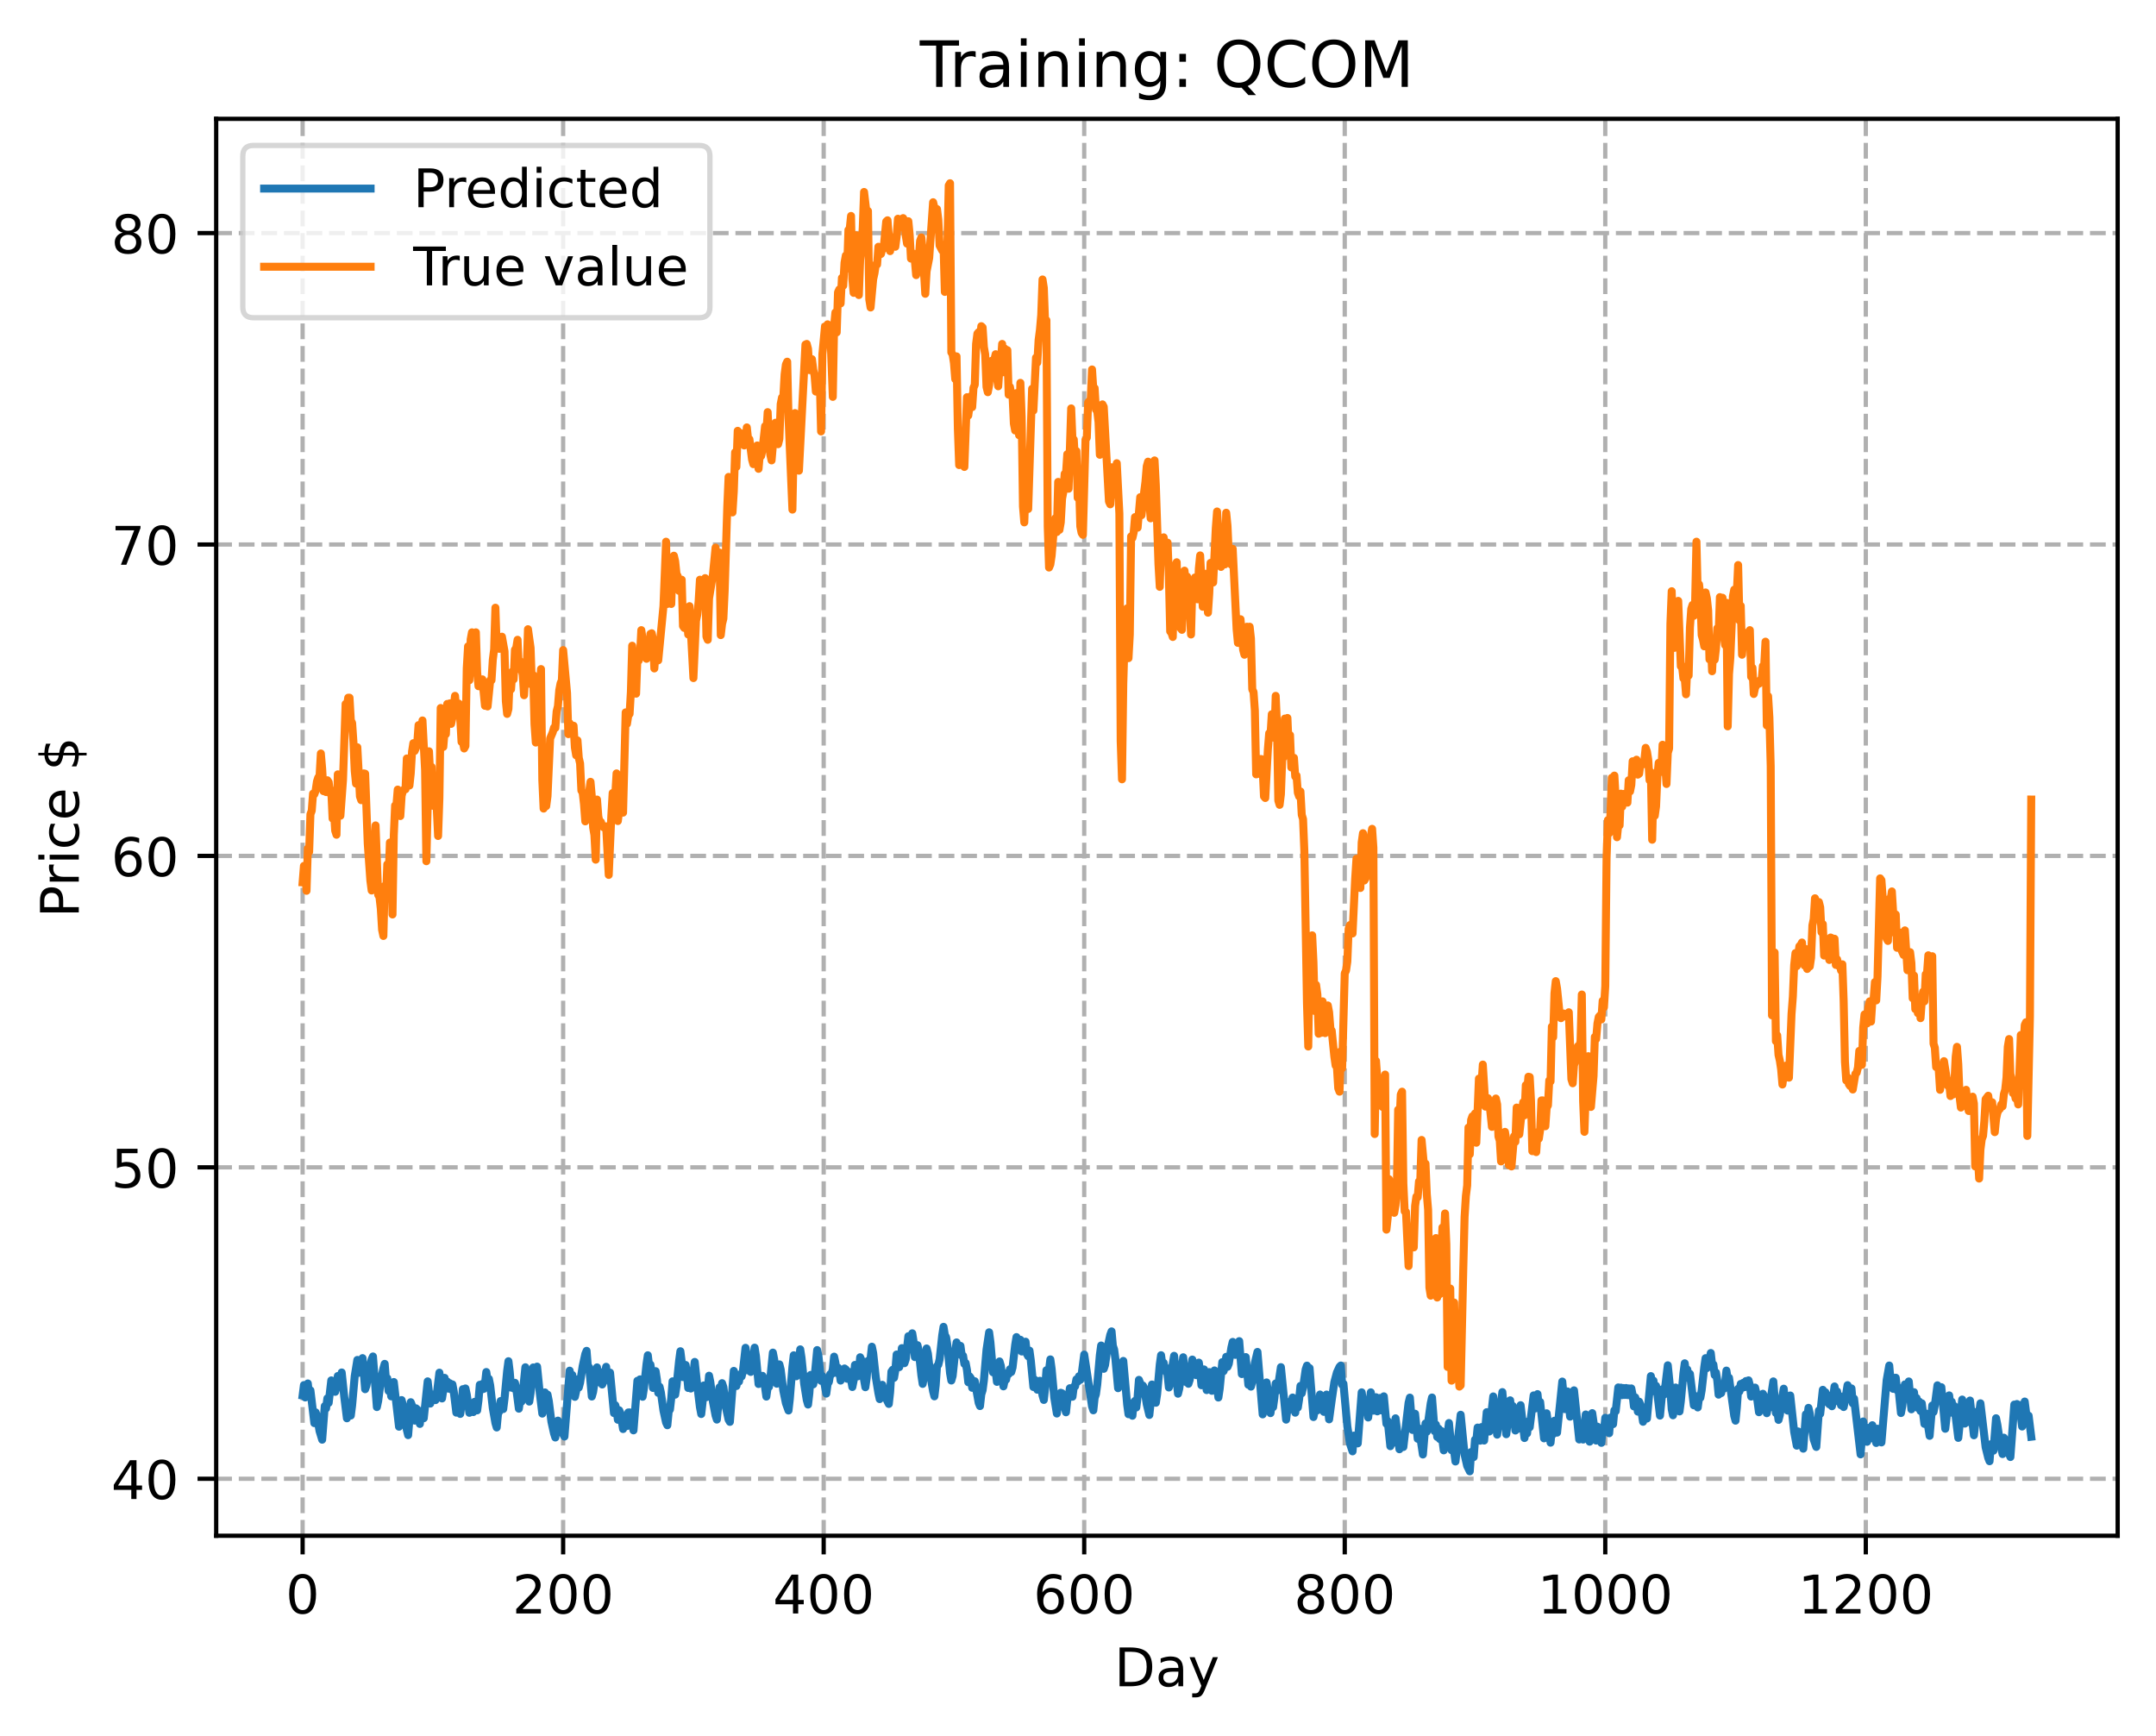 <?xml version="1.0" encoding="utf-8" standalone="no"?>
<!DOCTYPE svg PUBLIC "-//W3C//DTD SVG 1.1//EN"
  "http://www.w3.org/Graphics/SVG/1.1/DTD/svg11.dtd">
<!-- Created with matplotlib (https://matplotlib.org/) -->
<svg height="325.986pt" version="1.1" viewBox="0 0 404.923 325.986" width="404.923pt" xmlns="http://www.w3.org/2000/svg" xmlns:xlink="http://www.w3.org/1999/xlink">
 <defs>
  <style type="text/css">
*{stroke-linecap:butt;stroke-linejoin:round;}
  </style>
 </defs>
 <g id="figure_1">
  <g id="patch_1">
   <path d="M 0 325.986 
L 404.923 325.986 
L 404.923 0 
L 0 0 
z
" style="fill:#ffffff;"/>
  </g>
  <g id="axes_1">
   <g id="patch_2">
    <path d="M 40.603 288.43 
L 397.723 288.43 
L 397.723 22.318 
L 40.603 22.318 
z
" style="fill:#ffffff;"/>
   </g>
   <g id="matplotlib.axis_1">
    <g id="xtick_1">
     <g id="line2d_1">
      <path clip-path="url(#p8f06a6b08a)" d="M 56.836 288.43 
L 56.836 22.318 
" style="fill:none;stroke:#b0b0b0;stroke-dasharray:2.96,1.28;stroke-dashoffset:0;stroke-width:0.8;"/>
     </g>
     <g id="line2d_2">
      <defs>
       <path d="M 0 0 
L 0 3.5 
" id="m061ba38949" style="stroke:#000000;stroke-width:0.8;"/>
      </defs>
      <g>
       <use style="stroke:#000000;stroke-width:0.8;" x="56.836" xlink:href="#m061ba38949" y="288.43"/>
      </g>
     </g>
     <g id="text_1">
      <!-- 0 -->
      <defs>
       <path d="M 31.781 66.406 
Q 24.172 66.406 20.328 58.906 
Q 16.5 51.422 16.5 36.375 
Q 16.5 21.391 20.328 13.891 
Q 24.172 6.391 31.781 6.391 
Q 39.453 6.391 43.281 13.891 
Q 47.125 21.391 47.125 36.375 
Q 47.125 51.422 43.281 58.906 
Q 39.453 66.406 31.781 66.406 
z
M 31.781 74.219 
Q 44.047 74.219 50.516 64.516 
Q 56.984 54.828 56.984 36.375 
Q 56.984 17.969 50.516 8.266 
Q 44.047 -1.422 31.781 -1.422 
Q 19.531 -1.422 13.062 8.266 
Q 6.594 17.969 6.594 36.375 
Q 6.594 54.828 13.062 64.516 
Q 19.531 74.219 31.781 74.219 
z
" id="DejaVuSans-48"/>
      </defs>
      <g transform="translate(53.655 303.029)scale(0.1 -0.1)">
       <use xlink:href="#DejaVuSans-48"/>
      </g>
     </g>
    </g>
    <g id="xtick_2">
     <g id="line2d_3">
      <path clip-path="url(#p8f06a6b08a)" d="M 105.766 288.43 
L 105.766 22.318 
" style="fill:none;stroke:#b0b0b0;stroke-dasharray:2.96,1.28;stroke-dashoffset:0;stroke-width:0.8;"/>
     </g>
     <g id="line2d_4">
      <g>
       <use style="stroke:#000000;stroke-width:0.8;" x="105.766" xlink:href="#m061ba38949" y="288.43"/>
      </g>
     </g>
     <g id="text_2">
      <!-- 200 -->
      <defs>
       <path d="M 19.188 8.297 
L 53.609 8.297 
L 53.609 0 
L 7.328 0 
L 7.328 8.297 
Q 12.938 14.109 22.625 23.891 
Q 32.328 33.688 34.812 36.531 
Q 39.547 41.844 41.422 45.531 
Q 43.312 49.219 43.312 52.781 
Q 43.312 58.594 39.234 62.25 
Q 35.156 65.922 28.609 65.922 
Q 23.969 65.922 18.812 64.312 
Q 13.672 62.703 7.812 59.422 
L 7.812 69.391 
Q 13.766 71.781 18.938 73 
Q 24.125 74.219 28.422 74.219 
Q 39.75 74.219 46.484 68.547 
Q 53.219 62.891 53.219 53.422 
Q 53.219 48.922 51.531 44.891 
Q 49.859 40.875 45.406 35.406 
Q 44.188 33.984 37.641 27.219 
Q 31.109 20.453 19.188 8.297 
z
" id="DejaVuSans-50"/>
      </defs>
      <g transform="translate(96.223 303.029)scale(0.1 -0.1)">
       <use xlink:href="#DejaVuSans-50"/>
       <use x="63.623" xlink:href="#DejaVuSans-48"/>
       <use x="127.246" xlink:href="#DejaVuSans-48"/>
      </g>
     </g>
    </g>
    <g id="xtick_3">
     <g id="line2d_5">
      <path clip-path="url(#p8f06a6b08a)" d="M 154.697 288.43 
L 154.697 22.318 
" style="fill:none;stroke:#b0b0b0;stroke-dasharray:2.96,1.28;stroke-dashoffset:0;stroke-width:0.8;"/>
     </g>
     <g id="line2d_6">
      <g>
       <use style="stroke:#000000;stroke-width:0.8;" x="154.697" xlink:href="#m061ba38949" y="288.43"/>
      </g>
     </g>
     <g id="text_3">
      <!-- 400 -->
      <defs>
       <path d="M 37.797 64.312 
L 12.891 25.391 
L 37.797 25.391 
z
M 35.203 72.906 
L 47.609 72.906 
L 47.609 25.391 
L 58.016 25.391 
L 58.016 17.188 
L 47.609 17.188 
L 47.609 0 
L 37.797 0 
L 37.797 17.188 
L 4.891 17.188 
L 4.891 26.703 
z
" id="DejaVuSans-52"/>
      </defs>
      <g transform="translate(145.153 303.029)scale(0.1 -0.1)">
       <use xlink:href="#DejaVuSans-52"/>
       <use x="63.623" xlink:href="#DejaVuSans-48"/>
       <use x="127.246" xlink:href="#DejaVuSans-48"/>
      </g>
     </g>
    </g>
    <g id="xtick_4">
     <g id="line2d_7">
      <path clip-path="url(#p8f06a6b08a)" d="M 203.628 288.43 
L 203.628 22.318 
" style="fill:none;stroke:#b0b0b0;stroke-dasharray:2.96,1.28;stroke-dashoffset:0;stroke-width:0.8;"/>
     </g>
     <g id="line2d_8">
      <g>
       <use style="stroke:#000000;stroke-width:0.8;" x="203.628" xlink:href="#m061ba38949" y="288.43"/>
      </g>
     </g>
     <g id="text_4">
      <!-- 600 -->
      <defs>
       <path d="M 33.016 40.375 
Q 26.375 40.375 22.484 35.828 
Q 18.609 31.297 18.609 23.391 
Q 18.609 15.531 22.484 10.953 
Q 26.375 6.391 33.016 6.391 
Q 39.656 6.391 43.531 10.953 
Q 47.406 15.531 47.406 23.391 
Q 47.406 31.297 43.531 35.828 
Q 39.656 40.375 33.016 40.375 
z
M 52.594 71.297 
L 52.594 62.312 
Q 48.875 64.062 45.094 64.984 
Q 41.312 65.922 37.594 65.922 
Q 27.828 65.922 22.672 59.328 
Q 17.531 52.734 16.797 39.406 
Q 19.672 43.656 24.016 45.922 
Q 28.375 48.188 33.594 48.188 
Q 44.578 48.188 50.953 41.516 
Q 57.328 34.859 57.328 23.391 
Q 57.328 12.156 50.688 5.359 
Q 44.047 -1.422 33.016 -1.422 
Q 20.359 -1.422 13.672 8.266 
Q 6.984 17.969 6.984 36.375 
Q 6.984 53.656 15.188 63.938 
Q 23.391 74.219 37.203 74.219 
Q 40.922 74.219 44.703 73.484 
Q 48.484 72.75 52.594 71.297 
z
" id="DejaVuSans-54"/>
      </defs>
      <g transform="translate(194.084 303.029)scale(0.1 -0.1)">
       <use xlink:href="#DejaVuSans-54"/>
       <use x="63.623" xlink:href="#DejaVuSans-48"/>
       <use x="127.246" xlink:href="#DejaVuSans-48"/>
      </g>
     </g>
    </g>
    <g id="xtick_5">
     <g id="line2d_9">
      <path clip-path="url(#p8f06a6b08a)" d="M 252.558 288.43 
L 252.558 22.318 
" style="fill:none;stroke:#b0b0b0;stroke-dasharray:2.96,1.28;stroke-dashoffset:0;stroke-width:0.8;"/>
     </g>
     <g id="line2d_10">
      <g>
       <use style="stroke:#000000;stroke-width:0.8;" x="252.558" xlink:href="#m061ba38949" y="288.43"/>
      </g>
     </g>
     <g id="text_5">
      <!-- 800 -->
      <defs>
       <path d="M 31.781 34.625 
Q 24.75 34.625 20.719 30.859 
Q 16.703 27.094 16.703 20.516 
Q 16.703 13.922 20.719 10.156 
Q 24.75 6.391 31.781 6.391 
Q 38.812 6.391 42.859 10.172 
Q 46.922 13.969 46.922 20.516 
Q 46.922 27.094 42.891 30.859 
Q 38.875 34.625 31.781 34.625 
z
M 21.922 38.812 
Q 15.578 40.375 12.031 44.719 
Q 8.5 49.078 8.5 55.328 
Q 8.5 64.062 14.719 69.141 
Q 20.953 74.219 31.781 74.219 
Q 42.672 74.219 48.875 69.141 
Q 55.078 64.062 55.078 55.328 
Q 55.078 49.078 51.531 44.719 
Q 48 40.375 41.703 38.812 
Q 48.828 37.156 52.797 32.312 
Q 56.781 27.484 56.781 20.516 
Q 56.781 9.906 50.312 4.234 
Q 43.844 -1.422 31.781 -1.422 
Q 19.734 -1.422 13.25 4.234 
Q 6.781 9.906 6.781 20.516 
Q 6.781 27.484 10.781 32.312 
Q 14.797 37.156 21.922 38.812 
z
M 18.312 54.391 
Q 18.312 48.734 21.844 45.562 
Q 25.391 42.391 31.781 42.391 
Q 38.141 42.391 41.719 45.562 
Q 45.312 48.734 45.312 54.391 
Q 45.312 60.062 41.719 63.234 
Q 38.141 66.406 31.781 66.406 
Q 25.391 66.406 21.844 63.234 
Q 18.312 60.062 18.312 54.391 
z
" id="DejaVuSans-56"/>
      </defs>
      <g transform="translate(243.015 303.029)scale(0.1 -0.1)">
       <use xlink:href="#DejaVuSans-56"/>
       <use x="63.623" xlink:href="#DejaVuSans-48"/>
       <use x="127.246" xlink:href="#DejaVuSans-48"/>
      </g>
     </g>
    </g>
    <g id="xtick_6">
     <g id="line2d_11">
      <path clip-path="url(#p8f06a6b08a)" d="M 301.489 288.43 
L 301.489 22.318 
" style="fill:none;stroke:#b0b0b0;stroke-dasharray:2.96,1.28;stroke-dashoffset:0;stroke-width:0.8;"/>
     </g>
     <g id="line2d_12">
      <g>
       <use style="stroke:#000000;stroke-width:0.8;" x="301.489" xlink:href="#m061ba38949" y="288.43"/>
      </g>
     </g>
     <g id="text_6">
      <!-- 1000 -->
      <defs>
       <path d="M 12.406 8.297 
L 28.516 8.297 
L 28.516 63.922 
L 10.984 60.406 
L 10.984 69.391 
L 28.422 72.906 
L 38.281 72.906 
L 38.281 8.297 
L 54.391 8.297 
L 54.391 0 
L 12.406 0 
z
" id="DejaVuSans-49"/>
      </defs>
      <g transform="translate(288.764 303.029)scale(0.1 -0.1)">
       <use xlink:href="#DejaVuSans-49"/>
       <use x="63.623" xlink:href="#DejaVuSans-48"/>
       <use x="127.246" xlink:href="#DejaVuSans-48"/>
       <use x="190.869" xlink:href="#DejaVuSans-48"/>
      </g>
     </g>
    </g>
    <g id="xtick_7">
     <g id="line2d_13">
      <path clip-path="url(#p8f06a6b08a)" d="M 350.419 288.43 
L 350.419 22.318 
" style="fill:none;stroke:#b0b0b0;stroke-dasharray:2.96,1.28;stroke-dashoffset:0;stroke-width:0.8;"/>
     </g>
     <g id="line2d_14">
      <g>
       <use style="stroke:#000000;stroke-width:0.8;" x="350.419" xlink:href="#m061ba38949" y="288.43"/>
      </g>
     </g>
     <g id="text_7">
      <!-- 1200 -->
      <g transform="translate(337.694 303.029)scale(0.1 -0.1)">
       <use xlink:href="#DejaVuSans-49"/>
       <use x="63.623" xlink:href="#DejaVuSans-50"/>
       <use x="127.246" xlink:href="#DejaVuSans-48"/>
       <use x="190.869" xlink:href="#DejaVuSans-48"/>
      </g>
     </g>
    </g>
    <g id="text_8">
     <!-- Day -->
     <defs>
      <path d="M 19.672 64.797 
L 19.672 8.109 
L 31.594 8.109 
Q 46.688 8.109 53.688 14.938 
Q 60.688 21.781 60.688 36.531 
Q 60.688 51.172 53.688 57.984 
Q 46.688 64.797 31.594 64.797 
z
M 9.812 72.906 
L 30.078 72.906 
Q 51.266 72.906 61.172 64.094 
Q 71.094 55.281 71.094 36.531 
Q 71.094 17.672 61.125 8.828 
Q 51.172 0 30.078 0 
L 9.812 0 
z
" id="DejaVuSans-68"/>
      <path d="M 34.281 27.484 
Q 23.391 27.484 19.188 25 
Q 14.984 22.516 14.984 16.5 
Q 14.984 11.719 18.141 8.906 
Q 21.297 6.109 26.703 6.109 
Q 34.188 6.109 38.703 11.406 
Q 43.219 16.703 43.219 25.484 
L 43.219 27.484 
z
M 52.203 31.203 
L 52.203 0 
L 43.219 0 
L 43.219 8.297 
Q 40.141 3.328 35.547 0.953 
Q 30.953 -1.422 24.312 -1.422 
Q 15.922 -1.422 10.953 3.297 
Q 6 8.016 6 15.922 
Q 6 25.141 12.172 29.828 
Q 18.359 34.516 30.609 34.516 
L 43.219 34.516 
L 43.219 35.406 
Q 43.219 41.609 39.141 45 
Q 35.062 48.391 27.688 48.391 
Q 23 48.391 18.547 47.266 
Q 14.109 46.141 10.016 43.891 
L 10.016 52.203 
Q 14.938 54.109 19.578 55.047 
Q 24.219 56 28.609 56 
Q 40.484 56 46.344 49.844 
Q 52.203 43.703 52.203 31.203 
z
" id="DejaVuSans-97"/>
      <path d="M 32.172 -5.078 
Q 28.375 -14.844 24.75 -17.812 
Q 21.141 -20.797 15.094 -20.797 
L 7.906 -20.797 
L 7.906 -13.281 
L 13.188 -13.281 
Q 16.891 -13.281 18.938 -11.516 
Q 21 -9.766 23.484 -3.219 
L 25.094 0.875 
L 2.984 54.688 
L 12.5 54.688 
L 29.594 11.922 
L 46.688 54.688 
L 56.203 54.688 
z
" id="DejaVuSans-121"/>
     </defs>
     <g transform="translate(209.29 316.707)scale(0.1 -0.1)">
      <use xlink:href="#DejaVuSans-68"/>
      <use x="77.002" xlink:href="#DejaVuSans-97"/>
      <use x="138.281" xlink:href="#DejaVuSans-121"/>
     </g>
    </g>
   </g>
   <g id="matplotlib.axis_2">
    <g id="ytick_1">
     <g id="line2d_15">
      <path clip-path="url(#p8f06a6b08a)" d="M 40.603 277.736 
L 397.723 277.736 
" style="fill:none;stroke:#b0b0b0;stroke-dasharray:2.96,1.28;stroke-dashoffset:0;stroke-width:0.8;"/>
     </g>
     <g id="line2d_16">
      <defs>
       <path d="M 0 0 
L -3.5 0 
" id="m68e8e58c46" style="stroke:#000000;stroke-width:0.8;"/>
      </defs>
      <g>
       <use style="stroke:#000000;stroke-width:0.8;" x="40.603" xlink:href="#m68e8e58c46" y="277.736"/>
      </g>
     </g>
     <g id="text_9">
      <!-- 40 -->
      <g transform="translate(20.878 281.535)scale(0.1 -0.1)">
       <use xlink:href="#DejaVuSans-52"/>
       <use x="63.623" xlink:href="#DejaVuSans-48"/>
      </g>
     </g>
    </g>
    <g id="ytick_2">
     <g id="line2d_17">
      <path clip-path="url(#p8f06a6b08a)" d="M 40.603 219.245 
L 397.723 219.245 
" style="fill:none;stroke:#b0b0b0;stroke-dasharray:2.96,1.28;stroke-dashoffset:0;stroke-width:0.8;"/>
     </g>
     <g id="line2d_18">
      <g>
       <use style="stroke:#000000;stroke-width:0.8;" x="40.603" xlink:href="#m68e8e58c46" y="219.245"/>
      </g>
     </g>
     <g id="text_10">
      <!-- 50 -->
      <defs>
       <path d="M 10.797 72.906 
L 49.516 72.906 
L 49.516 64.594 
L 19.828 64.594 
L 19.828 46.734 
Q 21.969 47.469 24.109 47.828 
Q 26.266 48.188 28.422 48.188 
Q 40.625 48.188 47.75 41.5 
Q 54.891 34.812 54.891 23.391 
Q 54.891 11.625 47.562 5.094 
Q 40.234 -1.422 26.906 -1.422 
Q 22.312 -1.422 17.547 -0.641 
Q 12.797 0.141 7.719 1.703 
L 7.719 11.625 
Q 12.109 9.234 16.797 8.062 
Q 21.484 6.891 26.703 6.891 
Q 35.156 6.891 40.078 11.328 
Q 45.016 15.766 45.016 23.391 
Q 45.016 31 40.078 35.438 
Q 35.156 39.891 26.703 39.891 
Q 22.75 39.891 18.812 39.016 
Q 14.891 38.141 10.797 36.281 
z
" id="DejaVuSans-53"/>
      </defs>
      <g transform="translate(20.878 223.044)scale(0.1 -0.1)">
       <use xlink:href="#DejaVuSans-53"/>
       <use x="63.623" xlink:href="#DejaVuSans-48"/>
      </g>
     </g>
    </g>
    <g id="ytick_3">
     <g id="line2d_19">
      <path clip-path="url(#p8f06a6b08a)" d="M 40.603 160.754 
L 397.723 160.754 
" style="fill:none;stroke:#b0b0b0;stroke-dasharray:2.96,1.28;stroke-dashoffset:0;stroke-width:0.8;"/>
     </g>
     <g id="line2d_20">
      <g>
       <use style="stroke:#000000;stroke-width:0.8;" x="40.603" xlink:href="#m68e8e58c46" y="160.754"/>
      </g>
     </g>
     <g id="text_11">
      <!-- 60 -->
      <g transform="translate(20.878 164.554)scale(0.1 -0.1)">
       <use xlink:href="#DejaVuSans-54"/>
       <use x="63.623" xlink:href="#DejaVuSans-48"/>
      </g>
     </g>
    </g>
    <g id="ytick_4">
     <g id="line2d_21">
      <path clip-path="url(#p8f06a6b08a)" d="M 40.603 102.263 
L 397.723 102.263 
" style="fill:none;stroke:#b0b0b0;stroke-dasharray:2.96,1.28;stroke-dashoffset:0;stroke-width:0.8;"/>
     </g>
     <g id="line2d_22">
      <g>
       <use style="stroke:#000000;stroke-width:0.8;" x="40.603" xlink:href="#m68e8e58c46" y="102.263"/>
      </g>
     </g>
     <g id="text_12">
      <!-- 70 -->
      <defs>
       <path d="M 8.203 72.906 
L 55.078 72.906 
L 55.078 68.703 
L 28.609 0 
L 18.312 0 
L 43.219 64.594 
L 8.203 64.594 
z
" id="DejaVuSans-55"/>
      </defs>
      <g transform="translate(20.878 106.063)scale(0.1 -0.1)">
       <use xlink:href="#DejaVuSans-55"/>
       <use x="63.623" xlink:href="#DejaVuSans-48"/>
      </g>
     </g>
    </g>
    <g id="ytick_5">
     <g id="line2d_23">
      <path clip-path="url(#p8f06a6b08a)" d="M 40.603 43.773 
L 397.723 43.773 
" style="fill:none;stroke:#b0b0b0;stroke-dasharray:2.96,1.28;stroke-dashoffset:0;stroke-width:0.8;"/>
     </g>
     <g id="line2d_24">
      <g>
       <use style="stroke:#000000;stroke-width:0.8;" x="40.603" xlink:href="#m68e8e58c46" y="43.773"/>
      </g>
     </g>
     <g id="text_13">
      <!-- 80 -->
      <g transform="translate(20.878 47.572)scale(0.1 -0.1)">
       <use xlink:href="#DejaVuSans-56"/>
       <use x="63.623" xlink:href="#DejaVuSans-48"/>
      </g>
     </g>
    </g>
    <g id="text_14">
     <!-- Price $ -->
     <defs>
      <path d="M 19.672 64.797 
L 19.672 37.406 
L 32.078 37.406 
Q 38.969 37.406 42.719 40.969 
Q 46.484 44.531 46.484 51.125 
Q 46.484 57.672 42.719 61.234 
Q 38.969 64.797 32.078 64.797 
z
M 9.812 72.906 
L 32.078 72.906 
Q 44.344 72.906 50.609 67.359 
Q 56.891 61.812 56.891 51.125 
Q 56.891 40.328 50.609 34.812 
Q 44.344 29.297 32.078 29.297 
L 19.672 29.297 
L 19.672 0 
L 9.812 0 
z
" id="DejaVuSans-80"/>
      <path d="M 41.109 46.297 
Q 39.594 47.172 37.812 47.578 
Q 36.031 48 33.891 48 
Q 26.266 48 22.188 43.047 
Q 18.109 38.094 18.109 28.812 
L 18.109 0 
L 9.078 0 
L 9.078 54.688 
L 18.109 54.688 
L 18.109 46.188 
Q 20.953 51.172 25.484 53.578 
Q 30.031 56 36.531 56 
Q 37.453 56 38.578 55.875 
Q 39.703 55.766 41.062 55.516 
z
" id="DejaVuSans-114"/>
      <path d="M 9.422 54.688 
L 18.406 54.688 
L 18.406 0 
L 9.422 0 
z
M 9.422 75.984 
L 18.406 75.984 
L 18.406 64.594 
L 9.422 64.594 
z
" id="DejaVuSans-105"/>
      <path d="M 48.781 52.594 
L 48.781 44.188 
Q 44.969 46.297 41.141 47.344 
Q 37.312 48.391 33.406 48.391 
Q 24.656 48.391 19.812 42.844 
Q 14.984 37.312 14.984 27.297 
Q 14.984 17.281 19.812 11.734 
Q 24.656 6.203 33.406 6.203 
Q 37.312 6.203 41.141 7.25 
Q 44.969 8.297 48.781 10.406 
L 48.781 2.094 
Q 45.016 0.344 40.984 -0.531 
Q 36.969 -1.422 32.422 -1.422 
Q 20.062 -1.422 12.781 6.344 
Q 5.516 14.109 5.516 27.297 
Q 5.516 40.672 12.859 48.328 
Q 20.219 56 33.016 56 
Q 37.156 56 41.109 55.141 
Q 45.062 54.297 48.781 52.594 
z
" id="DejaVuSans-99"/>
      <path d="M 56.203 29.594 
L 56.203 25.203 
L 14.891 25.203 
Q 15.484 15.922 20.484 11.062 
Q 25.484 6.203 34.422 6.203 
Q 39.594 6.203 44.453 7.469 
Q 49.312 8.734 54.109 11.281 
L 54.109 2.781 
Q 49.266 0.734 44.188 -0.344 
Q 39.109 -1.422 33.891 -1.422 
Q 20.797 -1.422 13.156 6.188 
Q 5.516 13.812 5.516 26.812 
Q 5.516 40.234 12.766 48.109 
Q 20.016 56 32.328 56 
Q 43.359 56 49.781 48.891 
Q 56.203 41.797 56.203 29.594 
z
M 47.219 32.234 
Q 47.125 39.594 43.094 43.984 
Q 39.062 48.391 32.422 48.391 
Q 24.906 48.391 20.391 44.141 
Q 15.875 39.891 15.188 32.172 
z
" id="DejaVuSans-101"/>
      <path id="DejaVuSans-32"/>
      <path d="M 33.797 -14.703 
L 28.906 -14.703 
L 28.859 0 
Q 23.734 0.094 18.609 1.188 
Q 13.484 2.297 8.297 4.5 
L 8.297 13.281 
Q 13.281 10.156 18.375 8.562 
Q 23.484 6.984 28.906 6.938 
L 28.906 29.203 
Q 18.109 30.953 13.203 35.156 
Q 8.297 39.359 8.297 46.688 
Q 8.297 54.641 13.625 59.219 
Q 18.953 63.812 28.906 64.5 
L 28.906 75.984 
L 33.797 75.984 
L 33.797 64.656 
Q 38.328 64.453 42.578 63.688 
Q 46.828 62.938 50.875 61.625 
L 50.875 53.078 
Q 46.828 55.125 42.547 56.25 
Q 38.281 57.375 33.797 57.562 
L 33.797 36.719 
Q 44.875 35.016 50.094 30.609 
Q 55.328 26.219 55.328 18.609 
Q 55.328 10.359 49.781 5.594 
Q 44.234 0.828 33.797 0.094 
z
M 28.906 37.594 
L 28.906 57.625 
Q 23.25 56.984 20.266 54.391 
Q 17.281 51.812 17.281 47.516 
Q 17.281 43.312 20.031 40.969 
Q 22.797 38.625 28.906 37.594 
z
M 33.797 28.219 
L 33.797 7.078 
Q 39.984 7.906 43.141 10.594 
Q 46.297 13.281 46.297 17.672 
Q 46.297 21.969 43.281 24.5 
Q 40.281 27.047 33.797 28.219 
z
" id="DejaVuSans-36"/>
     </defs>
     <g transform="translate(14.798 172.342)rotate(-90)scale(0.1 -0.1)">
      <use xlink:href="#DejaVuSans-80"/>
      <use x="58.553" xlink:href="#DejaVuSans-114"/>
      <use x="99.666" xlink:href="#DejaVuSans-105"/>
      <use x="127.449" xlink:href="#DejaVuSans-99"/>
      <use x="182.43" xlink:href="#DejaVuSans-101"/>
      <use x="243.953" xlink:href="#DejaVuSans-32"/>
      <use x="275.74" xlink:href="#DejaVuSans-36"/>
     </g>
    </g>
   </g>
   <g id="line2d_25">
    <path clip-path="url(#p8f06a6b08a)" d="M 56.836 262.078 
L 57.081 260.131 
L 57.325 262.462 
L 57.814 259.831 
L 58.059 262.21 
L 58.304 261.13 
L 59.038 267.285 
L 59.282 265.259 
L 59.527 265.952 
L 60.016 268.775 
L 60.506 270.391 
L 60.995 264.083 
L 61.24 264.524 
L 61.484 262.627 
L 61.729 263.479 
L 62.218 259.255 
L 62.463 260.77 
L 62.708 259.77 
L 62.952 261.402 
L 63.197 260.407 
L 63.441 258.434 
L 63.686 260.465 
L 63.931 259.469 
L 64.175 257.768 
L 64.665 262.423 
L 65.154 266.375 
L 65.399 264.129 
L 65.643 264.39 
L 65.888 265.857 
L 66.133 263.938 
L 66.622 258.444 
L 67.111 255.414 
L 67.356 257.833 
L 67.601 257.448 
L 68.09 255.073 
L 68.579 260.91 
L 68.824 260.228 
L 69.313 257.137 
L 69.802 255.286 
L 70.047 254.762 
L 70.781 264.266 
L 71.026 263.116 
L 71.515 259.349 
L 72.004 257.01 
L 72.249 256.15 
L 72.494 259.221 
L 72.738 258.853 
L 72.983 261.235 
L 73.228 260.433 
L 73.472 262.252 
L 73.962 259.559 
L 74.94 267.954 
L 75.429 262.951 
L 75.674 263.925 
L 76.408 268.536 
L 76.653 269.538 
L 77.142 263.352 
L 77.387 263.973 
L 77.876 266.809 
L 78.121 264.495 
L 78.365 264.714 
L 78.855 267.432 
L 79.099 265.036 
L 79.344 265.07 
L 79.589 266.363 
L 80.323 259.436 
L 80.812 263.609 
L 81.056 262.114 
L 81.301 262.993 
L 81.546 261.879 
L 81.79 262.964 
L 82.035 261.787 
L 82.524 257.803 
L 83.014 262.649 
L 83.258 261.103 
L 83.503 258.775 
L 83.748 260.353 
L 83.992 259.476 
L 84.237 260.804 
L 84.482 259.794 
L 84.726 260.944 
L 84.971 260.009 
L 85.216 261.321 
L 85.705 265.315 
L 85.95 263.485 
L 86.194 263.931 
L 86.439 265.556 
L 86.684 263.734 
L 86.928 260.904 
L 87.173 261.858 
L 87.417 260.77 
L 87.662 261.914 
L 88.151 265.344 
L 88.396 263.564 
L 88.641 263.847 
L 88.885 265.207 
L 89.13 263.283 
L 89.375 263.486 
L 89.619 264.887 
L 89.864 263.009 
L 90.109 260.08 
L 90.353 261.037 
L 90.598 259.925 
L 90.843 260.855 
L 91.087 259.869 
L 91.332 257.682 
L 91.577 259.277 
L 91.821 258.969 
L 92.066 260.198 
L 92.555 264.48 
L 93.044 267.264 
L 93.289 268.098 
L 93.534 265.517 
L 93.778 265.081 
L 94.023 263.132 
L 94.268 263.165 
L 94.512 264.64 
L 94.757 262.68 
L 95.246 257.483 
L 95.491 255.656 
L 95.736 257.641 
L 95.98 260.61 
L 96.225 259.653 
L 96.47 260.759 
L 96.714 259.71 
L 96.959 260.807 
L 97.448 264.569 
L 97.693 262.862 
L 97.938 263.256 
L 98.182 261.619 
L 98.672 256.789 
L 98.916 258.429 
L 99.405 263.236 
L 99.65 261.62 
L 100.139 256.826 
L 100.384 258.474 
L 100.629 257.973 
L 100.873 256.669 
L 101.363 261.529 
L 101.852 265.494 
L 102.097 264.06 
L 102.341 261.511 
L 102.586 262.774 
L 102.831 261.924 
L 103.075 263.143 
L 103.565 267.028 
L 104.054 269.236 
L 104.299 269.983 
L 104.543 267.199 
L 104.788 266.811 
L 105.277 268.485 
L 106.011 269.803 
L 106.99 257.427 
L 107.234 258.956 
L 107.479 258.23 
L 107.724 259.796 
L 107.968 262.348 
L 108.213 261.283 
L 108.458 259.077 
L 108.702 260.603 
L 108.947 259.682 
L 109.436 256.558 
L 109.926 254.302 
L 110.17 253.703 
L 110.415 256.789 
L 110.66 256.815 
L 111.149 262.285 
L 111.393 261.418 
L 111.883 258.12 
L 112.127 256.812 
L 112.372 259.584 
L 112.617 259.2 
L 112.861 257.729 
L 113.106 260.027 
L 113.351 259.519 
L 113.84 256.705 
L 114.085 259.163 
L 114.329 258.921 
L 114.574 257.795 
L 115.308 265.4 
L 115.553 263.908 
L 115.797 264.803 
L 116.042 266.651 
L 116.287 264.868 
L 116.531 265.432 
L 117.02 268.389 
L 117.265 266.315 
L 117.51 266.568 
L 117.754 267.833 
L 117.999 265.281 
L 118.244 265.265 
L 118.978 268.641 
L 119.712 259.332 
L 119.956 260.444 
L 120.201 259.064 
L 120.446 260.137 
L 120.69 262.33 
L 120.935 260.763 
L 121.424 256.186 
L 121.669 254.538 
L 121.914 256.576 
L 122.158 256.285 
L 122.403 258 
L 122.648 260.676 
L 122.892 259.657 
L 123.137 257.524 
L 123.381 259.122 
L 123.626 261.597 
L 123.871 260.445 
L 124.115 261.489 
L 124.605 264.929 
L 125.094 267.158 
L 125.339 267.681 
L 125.583 265.099 
L 125.828 264.715 
L 126.073 262.569 
L 126.317 259.43 
L 126.562 260.154 
L 126.807 261.94 
L 127.051 260.37 
L 127.541 255.599 
L 127.785 253.778 
L 128.03 255.721 
L 128.275 258.64 
L 128.519 258.127 
L 128.764 256.354 
L 129.008 258.007 
L 129.253 260.682 
L 129.498 259.723 
L 129.742 260.784 
L 129.987 259.802 
L 130.476 255.786 
L 130.966 260.315 
L 131.455 264.29 
L 131.7 265.573 
L 131.944 263.442 
L 132.189 260.203 
L 132.434 260.658 
L 132.678 262.409 
L 132.923 261.039 
L 133.168 258.374 
L 133.412 259.574 
L 133.902 263.308 
L 134.391 265.855 
L 134.636 266.618 
L 134.88 264.159 
L 135.125 260.572 
L 135.369 260.912 
L 135.614 259.776 
L 135.859 260.515 
L 136.348 264.392 
L 136.837 266.633 
L 137.082 267.048 
L 137.816 257.471 
L 138.061 258.242 
L 138.305 260.315 
L 138.55 259.105 
L 138.795 259.478 
L 139.039 258.119 
L 139.284 258.521 
L 139.529 257.511 
L 140.018 253.136 
L 140.263 254.623 
L 140.507 257.382 
L 140.752 256.789 
L 140.996 257.666 
L 141.241 256.997 
L 141.73 253.107 
L 141.975 254.67 
L 142.464 259.935 
L 142.709 258.948 
L 142.954 259.549 
L 143.198 258.397 
L 143.443 258.848 
L 143.932 262.298 
L 144.177 260.552 
L 144.422 260.48 
L 144.666 258.974 
L 145.156 254.037 
L 145.4 255.299 
L 145.89 259.879 
L 146.134 258.766 
L 146.379 256.246 
L 146.624 257.23 
L 147.113 261.154 
L 147.602 263.544 
L 148.091 264.914 
L 148.336 262.755 
L 148.825 256.693 
L 149.07 254.539 
L 149.315 255.967 
L 149.559 258.482 
L 149.804 257.519 
L 150.293 253.426 
L 150.538 255.021 
L 151.027 259.885 
L 151.517 262.937 
L 151.761 263.795 
L 152.006 261.692 
L 152.251 258.229 
L 152.495 258.343 
L 152.74 260.003 
L 152.984 258.676 
L 153.474 253.559 
L 153.718 254.681 
L 154.208 259.338 
L 154.452 258.427 
L 154.697 259.025 
L 155.186 261.738 
L 155.431 259.948 
L 155.676 259.543 
L 155.92 258.089 
L 156.165 258.105 
L 156.41 257.158 
L 156.654 254.795 
L 156.899 255.93 
L 157.144 257.864 
L 157.388 256.861 
L 157.633 257.396 
L 157.878 259.295 
L 158.122 257.925 
L 158.367 257.908 
L 158.612 257.018 
L 158.856 257.2 
L 159.101 258.954 
L 159.345 257.686 
L 159.59 257.691 
L 160.079 260.5 
L 160.324 259.288 
L 160.569 256.349 
L 160.813 256.689 
L 161.058 258.505 
L 161.303 257.506 
L 161.547 254.911 
L 161.792 255.466 
L 162.281 259.165 
L 162.526 260.539 
L 162.771 258.828 
L 163.015 255.592 
L 163.26 255.669 
L 163.505 255.148 
L 163.749 252.928 
L 163.994 254.132 
L 164.483 258.645 
L 164.972 261.632 
L 165.217 262.77 
L 165.462 260.791 
L 165.706 260.085 
L 166.196 262.106 
L 166.685 263.191 
L 166.93 263.677 
L 167.174 261.472 
L 167.419 257.609 
L 167.664 257.255 
L 167.908 258.774 
L 168.153 257.37 
L 168.398 254.394 
L 168.642 254.71 
L 168.887 256.77 
L 169.132 255.763 
L 169.376 253.197 
L 169.621 253.764 
L 169.866 256.028 
L 170.11 255.297 
L 170.6 250.956 
L 170.844 252.128 
L 171.089 252.041 
L 171.333 250.41 
L 171.578 251.932 
L 171.823 254.885 
L 172.067 254.599 
L 172.312 252.639 
L 172.557 253.761 
L 173.046 258.322 
L 173.291 259.915 
L 173.535 258.512 
L 174.025 253.259 
L 174.269 254.204 
L 174.759 258.509 
L 175.248 261.308 
L 175.493 262.252 
L 175.737 260.169 
L 175.982 256.567 
L 176.227 256.32 
L 176.471 255.3 
L 176.96 250.778 
L 177.205 249.196 
L 177.45 250.721 
L 177.694 251.146 
L 177.939 252.708 
L 178.428 257.881 
L 178.673 259.282 
L 178.918 258.419 
L 179.407 253.808 
L 179.652 252.125 
L 179.896 253.723 
L 180.141 253.966 
L 180.386 252.772 
L 180.63 254.597 
L 180.875 254.629 
L 181.12 256.156 
L 181.364 256.003 
L 181.609 257.316 
L 181.854 259.604 
L 182.098 258.505 
L 182.343 258.857 
L 182.588 260.65 
L 182.832 259.381 
L 183.077 259.414 
L 183.811 263.484 
L 184.055 264.079 
L 184.3 261.875 
L 184.545 261.093 
L 184.789 259.243 
L 185.279 253.508 
L 185.768 250.222 
L 186.013 252.072 
L 186.502 257.741 
L 186.747 256.957 
L 186.991 257.481 
L 187.236 259.536 
L 187.481 258.359 
L 187.725 255.695 
L 187.97 256.523 
L 188.459 260.379 
L 188.704 259.163 
L 188.948 259.135 
L 189.193 257.882 
L 189.438 258.06 
L 189.682 257.159 
L 189.927 257.687 
L 190.172 256.83 
L 190.661 252.604 
L 190.906 251.123 
L 191.15 253.111 
L 191.395 253.071 
L 191.64 251.621 
L 191.884 253.827 
L 192.129 253.769 
L 192.618 251.989 
L 192.863 254.29 
L 193.108 254.726 
L 193.352 253.663 
L 193.597 255.501 
L 194.086 260.502 
L 194.331 259.133 
L 194.575 259.362 
L 194.82 261.007 
L 195.065 259.419 
L 195.309 259.331 
L 195.799 262.075 
L 196.043 262.927 
L 196.288 260.698 
L 196.533 257.348 
L 196.777 257.409 
L 197.022 257.287 
L 197.267 255.31 
L 197.511 257.101 
L 198.001 262.478 
L 198.49 265.481 
L 198.735 263.448 
L 198.979 263.405 
L 199.224 261.58 
L 199.469 261.677 
L 199.958 264.32 
L 200.203 265.247 
L 200.447 262.967 
L 200.692 262.486 
L 200.936 260.723 
L 201.181 260.993 
L 201.426 262.323 
L 201.67 260.45 
L 201.915 260.375 
L 202.16 259.058 
L 202.404 259.49 
L 202.649 258.475 
L 202.894 259.159 
L 203.138 258.167 
L 203.628 254.406 
L 205.096 264.121 
L 205.34 264.875 
L 205.585 262.559 
L 205.83 261.845 
L 206.074 260.079 
L 206.563 254.509 
L 206.808 252.704 
L 207.053 254.343 
L 207.297 257.084 
L 207.542 256.367 
L 208.031 252.966 
L 208.521 250.707 
L 208.765 250.051 
L 209.01 252.756 
L 209.255 253.481 
L 209.499 255.324 
L 209.989 260.72 
L 210.233 259.823 
L 210.723 256.239 
L 210.967 255.6 
L 211.701 263.845 
L 211.946 265.608 
L 212.191 263.986 
L 212.435 264.417 
L 212.68 265.894 
L 212.924 263.413 
L 213.169 263.101 
L 213.414 264.34 
L 213.658 262.308 
L 213.903 259.156 
L 214.148 259.775 
L 214.392 261.679 
L 214.637 260.22 
L 214.882 260.617 
L 215.371 263.712 
L 215.86 265.75 
L 216.105 263.502 
L 216.35 260.03 
L 216.594 260.215 
L 217.084 263.456 
L 217.328 261.809 
L 217.818 256.262 
L 218.062 254.526 
L 218.307 256.295 
L 218.551 255.956 
L 218.796 257.468 
L 219.041 256.92 
L 219.285 258.264 
L 219.53 260.591 
L 219.775 259.737 
L 220.264 256.109 
L 220.509 254.641 
L 221.243 261.76 
L 221.487 260.759 
L 222.221 254.912 
L 222.711 259.547 
L 222.955 259.268 
L 223.2 259.894 
L 223.445 259.139 
L 223.934 255.345 
L 224.179 257.372 
L 224.423 256.781 
L 224.668 258.27 
L 224.912 257.862 
L 225.157 255.915 
L 225.402 257.638 
L 225.646 260.17 
L 225.891 259.305 
L 226.136 257.192 
L 226.38 258.556 
L 226.625 261.08 
L 226.87 259.925 
L 227.114 257.695 
L 227.359 258.925 
L 227.604 261.211 
L 227.848 259.824 
L 228.093 257.384 
L 228.338 258.701 
L 228.827 262.474 
L 229.072 260.842 
L 229.561 255.822 
L 229.806 257.525 
L 230.05 256.65 
L 230.295 254.828 
L 230.539 256.714 
L 230.784 256.123 
L 231.273 253.057 
L 231.518 252.028 
L 231.763 254.258 
L 232.007 254.46 
L 232.497 252.529 
L 232.741 251.884 
L 233.231 258.07 
L 233.475 257.798 
L 233.965 254.875 
L 234.454 260.079 
L 234.699 259.278 
L 234.943 260.429 
L 235.188 259.498 
L 235.677 255.97 
L 236.167 253.911 
L 237.145 265.639 
L 237.39 264.33 
L 237.879 259.64 
L 238.124 261.217 
L 238.613 265.406 
L 238.858 263.651 
L 239.102 264.287 
L 239.347 262.511 
L 239.592 259.834 
L 239.836 261.196 
L 240.081 260.012 
L 240.57 256.767 
L 241.549 266.627 
L 241.794 264.59 
L 242.038 264.844 
L 242.283 263.257 
L 242.527 263.913 
L 242.772 262.475 
L 243.017 263.367 
L 243.261 265.322 
L 243.506 263.617 
L 243.751 264.35 
L 243.995 262.766 
L 244.24 260.294 
L 244.485 261.679 
L 244.729 260.584 
L 245.219 257.204 
L 245.463 256.483 
L 245.708 256.978 
L 245.953 256.943 
L 246.687 266.139 
L 246.931 264.903 
L 247.176 262.978 
L 247.421 264.888 
L 247.665 263.793 
L 247.91 261.907 
L 248.155 264.003 
L 248.399 263.108 
L 248.644 265.169 
L 248.888 263.848 
L 249.133 261.917 
L 249.622 266.576 
L 250.112 262.966 
L 250.601 259.601 
L 251.09 257.77 
L 251.58 256.706 
L 251.824 256.465 
L 252.069 260.073 
L 252.314 259.875 
L 253.048 267.904 
L 253.537 271.117 
L 254.026 272.581 
L 254.271 269.628 
L 254.515 269.721 
L 255.005 271.089 
L 255.739 261.5 
L 256.228 264.679 
L 256.473 263.14 
L 256.717 264.193 
L 256.962 266.226 
L 257.451 261.498 
L 257.941 264.944 
L 258.185 263.182 
L 258.43 262.415 
L 258.675 265.073 
L 258.919 264.193 
L 259.164 262.552 
L 259.409 264.887 
L 259.653 263.891 
L 259.898 262.249 
L 260.387 267.405 
L 260.632 266.9 
L 261.121 271.613 
L 261.366 269.689 
L 261.61 271.011 
L 262.1 266.378 
L 262.834 272.19 
L 263.078 269.731 
L 263.323 270.441 
L 263.568 271.767 
L 264.546 263.472 
L 264.791 262.492 
L 265.28 268.562 
L 265.77 265.516 
L 266.259 270.224 
L 266.503 268.276 
L 267.237 273.175 
L 267.727 267.348 
L 267.971 268.9 
L 268.705 263.572 
L 268.95 262.471 
L 269.439 268.792 
L 269.684 267.563 
L 269.929 269.874 
L 270.173 268.31 
L 270.418 270.273 
L 270.663 268.733 
L 271.152 272.397 
L 271.397 269.959 
L 271.641 271.283 
L 272.131 267.26 
L 272.62 272.367 
L 272.864 270.706 
L 273.354 274.488 
L 274.332 265.709 
L 275.066 273.195 
L 275.556 275.331 
L 276.045 276.334 
L 276.29 272.716 
L 276.534 272.993 
L 276.779 273.662 
L 277.024 270.384 
L 277.268 270.643 
L 277.513 268.114 
L 278.002 270.58 
L 278.247 268.027 
L 278.491 268.956 
L 278.736 270.555 
L 279.225 265.223 
L 279.715 268.86 
L 280.449 262.268 
L 281.183 269.447 
L 282.161 261.453 
L 282.895 269.366 
L 283.629 262.996 
L 283.874 265.393 
L 284.118 264.064 
L 284.608 268.673 
L 284.852 266.766 
L 285.097 268.348 
L 285.586 263.912 
L 286.32 270.082 
L 286.565 267.972 
L 286.81 269.212 
L 287.054 266.951 
L 287.299 268.059 
L 288.033 262.071 
L 288.278 264.546 
L 288.767 261.83 
L 289.012 264.395 
L 289.256 263.303 
L 289.99 270.144 
L 290.479 265.437 
L 291.213 270.954 
L 291.458 268.416 
L 291.703 269.336 
L 291.947 266.828 
L 292.192 267.724 
L 292.437 269.069 
L 293.415 259.473 
L 293.905 264.654 
L 294.149 263.357 
L 294.394 261.326 
L 294.883 266.065 
L 295.373 262.751 
L 295.617 261.123 
L 296.596 270.354 
L 296.84 267.982 
L 297.085 268.947 
L 297.33 270.367 
L 297.819 265.654 
L 298.553 270.768 
L 299.042 265.403 
L 299.776 270.56 
L 300.021 267.943 
L 300.266 268.536 
L 300.755 270.986 
L 301 268.215 
L 301.244 268.699 
L 301.489 266.284 
L 301.734 267.126 
L 302.223 269.178 
L 302.467 266.244 
L 302.712 266.305 
L 302.957 267.471 
L 303.201 264.879 
L 303.446 265.052 
L 303.935 260.577 
L 304.18 261.905 
L 304.425 260.616 
L 304.669 262.025 
L 304.914 260.693 
L 305.159 261.992 
L 305.403 260.687 
L 305.648 262.014 
L 305.893 260.762 
L 306.137 262.087 
L 306.382 260.762 
L 306.627 261.996 
L 306.871 264.147 
L 307.116 262.444 
L 307.361 263.242 
L 307.605 265.125 
L 307.85 263.249 
L 308.094 263.865 
L 308.584 267.028 
L 308.828 264.784 
L 309.073 264.996 
L 309.318 266.423 
L 310.052 258.448 
L 310.296 260.014 
L 310.541 259.305 
L 310.786 261.34 
L 311.03 260.279 
L 311.275 261.769 
L 311.764 265.87 
L 312.254 260.904 
L 312.498 261.94 
L 312.743 260.476 
L 313.232 256.419 
L 313.722 261.248 
L 313.966 264.655 
L 314.211 265.809 
L 314.455 263.712 
L 314.7 260.595 
L 314.945 261.286 
L 315.434 265.086 
L 315.679 263.195 
L 316.168 257.901 
L 316.413 256.045 
L 316.657 257.855 
L 316.902 257.217 
L 317.147 258.822 
L 317.391 258.033 
L 318.125 263.938 
L 318.37 262.173 
L 318.615 262.658 
L 318.859 264.336 
L 319.104 262.469 
L 319.349 262.519 
L 319.593 261.124 
L 320.082 256.743 
L 320.327 255.08 
L 320.572 256.948 
L 320.816 256.373 
L 321.306 254.11 
L 321.55 256.32 
L 321.795 256.272 
L 322.04 258.26 
L 322.284 257.793 
L 322.529 259.299 
L 322.774 261.938 
L 323.018 260.728 
L 323.263 261.64 
L 323.508 260.161 
L 323.752 260.83 
L 323.997 259.662 
L 324.242 257.413 
L 324.486 259.013 
L 324.731 258.757 
L 325.71 265.923 
L 325.954 266.819 
L 326.199 264.385 
L 326.443 260.823 
L 326.688 261.336 
L 326.933 259.92 
L 327.177 260.682 
L 327.422 259.704 
L 327.667 260.522 
L 327.911 259.377 
L 328.156 260.269 
L 328.401 259.25 
L 328.645 260.166 
L 328.89 262.294 
L 329.135 261.026 
L 329.379 261.82 
L 329.624 260.609 
L 329.869 261.637 
L 330.358 265.236 
L 330.603 263.316 
L 330.847 263.604 
L 331.092 261.769 
L 331.337 262.249 
L 331.826 265.419 
L 332.07 263.937 
L 332.315 264.383 
L 333.049 259.444 
L 333.538 265.383 
L 333.783 264.905 
L 334.028 266.677 
L 334.272 265.753 
L 334.762 262.185 
L 335.006 260.814 
L 335.251 263.412 
L 335.496 262.686 
L 335.74 264.933 
L 335.985 263.882 
L 336.23 262.094 
L 336.964 268.91 
L 337.453 271.517 
L 337.698 268.839 
L 337.942 269.121 
L 338.431 271.281 
L 338.676 272.079 
L 339.165 265.62 
L 339.41 266.399 
L 339.655 264.413 
L 339.899 265.494 
L 340.633 270.347 
L 341.123 271.754 
L 341.612 264.91 
L 341.857 265.537 
L 342.346 261.026 
L 342.591 262.538 
L 342.835 261.483 
L 343.08 263.305 
L 343.325 262.071 
L 343.569 263.752 
L 343.814 262.403 
L 344.058 264.111 
L 344.548 260.394 
L 344.792 262.317 
L 345.037 261.336 
L 345.282 263.247 
L 345.526 262.197 
L 345.771 263.925 
L 346.016 262.58 
L 346.26 264.259 
L 346.505 263.143 
L 346.994 260.152 
L 347.239 262.763 
L 347.484 262.122 
L 347.728 260.758 
L 347.973 263.571 
L 348.218 262.683 
L 349.441 273.15 
L 349.93 266.972 
L 350.664 270.788 
L 350.909 268.172 
L 351.153 268.786 
L 351.398 270.14 
L 351.643 267.674 
L 351.887 268.418 
L 352.377 271.009 
L 352.621 268.333 
L 352.866 268.84 
L 353.355 270.907 
L 354.334 259.23 
L 354.823 256.461 
L 355.068 259.262 
L 355.313 258.619 
L 355.557 260.846 
L 355.802 260.135 
L 356.046 258.758 
L 356.291 261.102 
L 356.536 260.6 
L 357.025 265.388 
L 357.27 264.071 
L 357.759 260.005 
L 358.004 262.068 
L 358.248 261.133 
L 358.493 259.453 
L 358.982 264.687 
L 359.227 263.492 
L 359.472 261.469 
L 359.716 263.615 
L 359.961 262.577 
L 360.206 264.427 
L 360.45 263.241 
L 360.695 265.004 
L 360.94 263.557 
L 361.429 267.427 
L 361.674 265.468 
L 361.918 266.58 
L 362.407 269.671 
L 362.897 263.972 
L 363.141 265.19 
L 363.386 263.932 
L 363.875 260.179 
L 364.12 262.716 
L 364.365 261.874 
L 364.609 260.531 
L 365.343 268.34 
L 365.833 264.093 
L 366.077 262.072 
L 366.322 264.262 
L 366.567 263.275 
L 366.811 265.402 
L 367.056 264.082 
L 367.79 270.054 
L 368.524 262.853 
L 369.013 267.371 
L 369.258 265.579 
L 369.502 267.104 
L 369.992 263.038 
L 370.726 269.568 
L 371.215 265.168 
L 371.46 267.079 
L 371.949 263.56 
L 372.928 271.831 
L 373.417 273.816 
L 373.662 274.438 
L 373.906 271.245 
L 374.151 271.452 
L 374.395 272.459 
L 374.885 266.365 
L 375.129 267.574 
L 375.619 270.89 
L 376.108 273.094 
L 376.353 270.018 
L 376.597 270.43 
L 377.087 272.459 
L 377.576 273.649 
L 378.31 263.801 
L 378.555 265.384 
L 378.799 263.692 
L 379.044 265.45 
L 379.289 263.877 
L 379.778 267.919 
L 380.267 263.227 
L 380.756 267.133 
L 381.001 265.879 
L 381.49 269.835 
L 381.49 269.835 
" style="fill:none;stroke:#1f77b4;stroke-linecap:square;stroke-width:1.5;"/>
   </g>
   <g id="line2d_26">
    <path clip-path="url(#p8f06a6b08a)" d="M 56.836 165.726 
L 57.081 162.626 
L 57.325 163.562 
L 57.57 167.305 
L 57.814 159.351 
L 58.059 159.994 
L 58.304 152.917 
L 58.548 152.273 
L 58.793 149.056 
L 59.038 149.173 
L 59.282 148.471 
L 59.527 146.775 
L 59.772 146.015 
L 60.016 145.722 
L 60.261 141.511 
L 60.506 144.377 
L 60.75 148.588 
L 60.995 148.062 
L 61.24 148.764 
L 61.484 146.541 
L 61.729 146.892 
L 61.974 148.998 
L 62.218 148.413 
L 62.463 153.735 
L 62.708 152.215 
L 62.952 156.017 
L 63.197 156.777 
L 63.441 145.43 
L 63.931 153.209 
L 64.42 146.483 
L 64.909 132.211 
L 65.154 132.62 
L 65.399 131.041 
L 65.643 131.041 
L 65.888 135.311 
L 66.133 135.779 
L 66.377 139.347 
L 66.622 144.786 
L 66.867 147.184 
L 67.111 140.341 
L 67.601 149.583 
L 67.845 150.284 
L 68.09 148.647 
L 68.335 145.254 
L 68.579 145.313 
L 69.069 158.473 
L 69.558 165.375 
L 69.802 167.247 
L 70.047 164.907 
L 70.536 155.022 
L 71.026 168.066 
L 71.27 168.475 
L 71.515 170.639 
L 71.76 174.617 
L 72.004 175.786 
L 72.249 166.369 
L 72.494 168.885 
L 72.738 162.334 
L 72.983 164.849 
L 73.228 158.239 
L 73.472 158.59 
L 73.717 171.751 
L 73.962 156.835 
L 74.206 151.279 
L 74.451 151.279 
L 74.696 148.296 
L 75.185 153.267 
L 75.429 149.466 
L 75.674 148.53 
L 75.919 148.237 
L 76.163 148.237 
L 76.408 142.447 
L 76.653 146.19 
L 76.897 147.535 
L 77.142 145.254 
L 77.387 141.16 
L 77.631 139.581 
L 77.876 141.043 
L 78.121 140.458 
L 78.365 139.522 
L 78.61 136.188 
L 78.855 138.177 
L 79.099 137.767 
L 79.344 135.311 
L 79.833 144.611 
L 80.078 161.749 
L 80.567 141.101 
L 80.812 145.839 
L 81.056 144.026 
L 81.301 151.337 
L 81.546 149.641 
L 81.79 151.454 
L 82.035 151.922 
L 82.28 157.011 
L 82.524 149.875 
L 82.769 132.971 
L 83.014 134.726 
L 83.258 140.283 
L 83.503 137.299 
L 83.748 137.884 
L 83.992 132.211 
L 84.237 132.796 
L 84.482 132.094 
L 84.726 135.954 
L 84.971 134.784 
L 85.46 130.69 
L 85.705 133.381 
L 85.95 133.381 
L 86.194 132.152 
L 86.439 135.018 
L 86.684 139.347 
L 86.928 139.288 
L 87.173 140.575 
L 87.417 140.107 
L 87.662 125.543 
L 87.907 121.39 
L 88.151 127.765 
L 88.396 120.103 
L 88.641 118.758 
L 88.885 122.501 
L 89.375 118.758 
L 89.619 126.303 
L 89.864 128.877 
L 90.109 128.409 
L 90.353 128.994 
L 90.598 127.59 
L 91.087 132.562 
L 91.332 131.86 
L 91.577 132.679 
L 92.066 127.765 
L 92.311 127.765 
L 92.555 123.905 
L 92.8 121.975 
L 93.044 114.137 
L 93.289 121.741 
L 93.534 121.039 
L 93.778 121.858 
L 94.023 121.565 
L 94.268 119.577 
L 94.757 122.326 
L 95.002 131.684 
L 95.246 134.082 
L 95.491 133.147 
L 95.736 127.181 
L 95.98 129.462 
L 96.225 126.128 
L 96.47 127.59 
L 96.714 122.033 
L 96.959 121.682 
L 97.204 120.162 
L 97.448 125.66 
L 97.693 124.198 
L 98.182 126.771 
L 98.427 130.573 
L 98.672 126.479 
L 98.916 125.894 
L 99.161 118.173 
L 99.65 121.682 
L 99.895 128.643 
L 100.139 126.771 
L 100.384 136.013 
L 100.629 139.464 
L 100.873 137.767 
L 101.607 125.66 
L 101.852 146.483 
L 102.097 151.864 
L 102.341 151.337 
L 102.586 151.396 
L 102.831 149.524 
L 103.32 138.703 
L 103.809 137.533 
L 104.054 136.656 
L 104.299 136.715 
L 104.543 133.615 
L 104.788 132.62 
L 105.032 129.637 
L 105.277 128.35 
L 105.522 127.765 
L 105.766 122.092 
L 106.5 130.164 
L 106.745 137.884 
L 106.99 135.837 
L 107.234 136.949 
L 107.479 136.715 
L 107.724 136.305 
L 107.968 140.399 
L 108.213 141.862 
L 108.458 139.054 
L 108.702 142.33 
L 108.947 143.383 
L 109.192 148.471 
L 109.436 148.881 
L 109.681 151.045 
L 109.926 154.262 
L 110.17 149.29 
L 110.415 152.683 
L 110.66 148.647 
L 110.904 146.833 
L 111.149 149.583 
L 111.393 155.373 
L 111.638 156.835 
L 111.883 161.456 
L 112.127 150.167 
L 112.372 153.326 
L 112.617 154.437 
L 112.861 154.379 
L 113.106 155.139 
L 113.351 155.373 
L 113.595 155.432 
L 113.84 155.198 
L 114.329 164.322 
L 114.819 153.15 
L 115.063 148.939 
L 115.308 153.267 
L 115.797 145.254 
L 116.042 154.203 
L 116.287 152.215 
L 116.531 147.828 
L 116.776 147.301 
L 117.02 152.624 
L 117.51 133.79 
L 117.754 135.954 
L 117.999 134.375 
L 118.244 134.082 
L 118.488 129.93 
L 118.733 121.273 
L 119.467 130.281 
L 119.712 123.613 
L 119.956 124.081 
L 120.201 122.969 
L 120.446 118.348 
L 120.69 120.045 
L 120.935 120.103 
L 121.18 120.396 
L 121.424 123.73 
L 121.669 121.507 
L 121.914 122.326 
L 122.158 119.05 
L 122.403 118.933 
L 122.648 120.103 
L 122.892 125.543 
L 123.137 122.384 
L 123.381 121.507 
L 123.626 124.022 
L 124.605 113.845 
L 125.094 101.737 
L 125.339 113.435 
L 125.583 109.224 
L 125.828 110.569 
L 126.073 113.435 
L 126.317 105.656 
L 126.562 104.369 
L 126.807 105.422 
L 127.051 107.762 
L 127.296 108.23 
L 127.541 110.979 
L 127.785 109.575 
L 128.03 108.873 
L 128.275 117.588 
L 128.519 117.939 
L 129.008 115.833 
L 129.253 119.167 
L 129.498 113.845 
L 130.232 127.356 
L 130.721 116.594 
L 130.966 115.424 
L 131.21 112.967 
L 131.455 108.873 
L 131.7 109.867 
L 131.944 111.622 
L 132.189 109.458 
L 132.434 108.58 
L 132.678 119.577 
L 132.923 120.162 
L 133.168 112.382 
L 133.902 107.879 
L 134.391 102.848 
L 134.636 104.779 
L 134.88 108.113 
L 135.125 103.784 
L 135.369 119.284 
L 135.614 117.179 
L 135.859 116.184 
L 136.103 110.979 
L 136.593 95.128 
L 136.837 89.571 
L 137.082 90.916 
L 137.327 91.501 
L 137.571 96.239 
L 137.816 92.262 
L 138.061 84.95 
L 138.305 87.699 
L 138.55 80.914 
L 138.795 81.441 
L 139.039 81.324 
L 139.773 83.663 
L 140.018 83.371 
L 140.263 80.271 
L 140.507 82.552 
L 140.752 82.494 
L 141.241 86.295 
L 141.486 87.173 
L 142.22 83.663 
L 142.464 88.05 
L 142.709 85.243 
L 142.954 85.652 
L 143.198 84.482 
L 143.688 80.037 
L 143.932 81.382 
L 144.177 77.405 
L 144.422 82.845 
L 144.666 85.36 
L 144.911 86.471 
L 145.4 80.739 
L 145.645 79.394 
L 145.89 79.628 
L 146.134 83.429 
L 146.379 82.435 
L 146.624 75.884 
L 146.868 74.656 
L 147.113 74.597 
L 147.357 70.327 
L 147.602 68.456 
L 147.847 67.929 
L 148.091 78.399 
L 148.825 95.713 
L 149.07 83.195 
L 149.315 77.58 
L 149.804 87.582 
L 150.049 88.401 
L 151.272 64.712 
L 151.517 64.595 
L 151.761 65.531 
L 152.006 69.509 
L 152.495 67.461 
L 152.74 69.45 
L 152.984 70.503 
L 153.229 73.544 
L 153.963 71.322 
L 154.208 81.031 
L 154.452 66.526 
L 154.942 61.32 
L 155.186 62.548 
L 155.431 60.91 
L 155.676 63.016 
L 155.92 61.495 
L 156.41 74.539 
L 156.654 61.203 
L 156.899 58.688 
L 157.144 62.431 
L 157.388 54.886 
L 157.633 54.359 
L 157.878 56.992 
L 158.122 52.195 
L 158.367 53.658 
L 158.612 49.329 
L 158.856 47.984 
L 159.101 50.441 
L 159.345 43.188 
L 159.59 42.954 
L 159.835 40.556 
L 160.079 52.371 
L 160.324 55.003 
L 160.813 44.182 
L 161.058 55.061 
L 161.303 55.412 
L 161.547 48.803 
L 161.792 46.756 
L 162.037 42.72 
L 162.281 36.052 
L 162.771 40.205 
L 163.015 39.62 
L 163.26 56.231 
L 163.505 57.752 
L 163.994 52.429 
L 164.239 51.318 
L 164.483 49.68 
L 164.728 49.68 
L 164.972 46.346 
L 165.217 47.809 
L 165.462 47.692 
L 165.706 46.697 
L 165.951 46.697 
L 166.44 41.608 
L 166.685 41.375 
L 167.174 47.165 
L 167.419 44.884 
L 167.664 44.592 
L 168.153 46.346 
L 168.398 44.475 
L 168.642 41.082 
L 168.887 42.486 
L 169.132 42.661 
L 169.376 41.141 
L 169.621 40.965 
L 169.866 41.433 
L 170.11 44.241 
L 170.355 45.761 
L 170.6 41.55 
L 170.844 44.065 
L 171.089 48.569 
L 171.333 48.393 
L 171.578 47.633 
L 171.823 48.978 
L 172.067 51.669 
L 172.312 48.686 
L 172.557 48.51 
L 172.801 45.235 
L 173.046 44.592 
L 173.291 47.107 
L 173.78 55.178 
L 174.025 50.967 
L 174.514 48.452 
L 175.248 37.982 
L 175.737 39.971 
L 175.982 39.269 
L 176.227 41.258 
L 176.471 46.112 
L 176.96 47.048 
L 177.205 45.995 
L 177.45 54.827 
L 177.694 47.341 
L 177.939 45.703 
L 178.184 34.824 
L 178.428 34.414 
L 178.673 66.175 
L 178.918 66.584 
L 179.162 68.163 
L 179.407 71.205 
L 179.652 66.935 
L 179.896 80.505 
L 180.141 87.348 
L 180.386 83.195 
L 180.63 86.179 
L 180.875 85.36 
L 181.12 87.699 
L 181.609 74.597 
L 181.854 78.048 
L 182.343 74.422 
L 182.588 76.469 
L 182.832 72.843 
L 183.077 72.258 
L 183.321 64.595 
L 183.566 62.665 
L 183.811 62.373 
L 184.055 63.718 
L 184.3 61.261 
L 184.545 61.495 
L 184.789 65.18 
L 185.034 66.584 
L 185.279 72.667 
L 185.523 73.661 
L 185.768 72.375 
L 186.013 68.28 
L 186.257 67.754 
L 186.502 68.105 
L 186.747 67.578 
L 186.991 66.526 
L 187.236 71.088 
L 187.481 72.55 
L 187.725 68.865 
L 187.97 68.163 
L 188.215 64.595 
L 188.459 69.918 
L 188.704 65.473 
L 188.948 68.163 
L 189.193 65.765 
L 189.438 74.129 
L 189.682 72.667 
L 189.927 74.071 
L 190.172 74.363 
L 190.416 79.569 
L 190.661 80.856 
L 190.906 73.837 
L 191.15 74.656 
L 191.395 81.733 
L 191.64 71.907 
L 191.884 78.399 
L 192.129 95.128 
L 192.374 98.111 
L 192.618 91.384 
L 192.863 95.245 
L 193.108 95.596 
L 193.842 73.018 
L 194.086 77.112 
L 194.575 67.169 
L 194.82 68.105 
L 195.065 63.835 
L 195.309 61.963 
L 195.554 59.156 
L 195.799 52.488 
L 196.043 54.067 
L 196.288 60.677 
L 196.533 60.15 
L 196.777 98.871 
L 197.022 106.592 
L 197.267 106.007 
L 197.511 104.369 
L 198.001 98.462 
L 198.245 97.292 
L 198.49 99.924 
L 198.735 90.507 
L 198.979 99.514 
L 199.224 98.111 
L 199.469 93.665 
L 199.713 92.379 
L 199.958 88.986 
L 200.203 89.045 
L 200.447 85.301 
L 200.692 91.794 
L 201.181 76.703 
L 201.426 82.728 
L 201.67 82.552 
L 201.915 86.997 
L 202.16 84.716 
L 202.404 93.49 
L 202.649 90.624 
L 202.894 98.871 
L 203.138 100.099 
L 203.383 100.45 
L 203.872 82.611 
L 204.117 82.201 
L 204.362 75.592 
L 204.851 75.007 
L 205.096 69.392 
L 205.34 73.135 
L 205.585 72.901 
L 205.83 76.937 
L 206.074 77.229 
L 206.319 79.277 
L 206.563 85.418 
L 207.053 75.943 
L 207.297 76.411 
L 208.276 94.192 
L 208.521 94.718 
L 208.765 87.758 
L 209.01 92.963 
L 209.744 86.997 
L 210.233 96.473 
L 210.478 139.171 
L 210.723 146.366 
L 210.967 128.409 
L 211.212 120.045 
L 211.457 120.045 
L 211.701 114.254 
L 211.946 123.613 
L 212.191 119.167 
L 212.435 100.743 
L 212.68 101.035 
L 212.924 99.982 
L 213.169 97.116 
L 213.414 97.584 
L 213.658 99.105 
L 214.148 93.373 
L 214.392 96.765 
L 214.882 92.437 
L 215.126 90.507 
L 215.371 87.582 
L 215.616 86.705 
L 215.86 94.016 
L 216.105 97.35 
L 216.35 96.824 
L 216.594 93.49 
L 216.839 86.471 
L 217.084 91.209 
L 217.573 105.948 
L 217.818 110.218 
L 218.062 102.263 
L 218.307 103.375 
L 218.551 100.918 
L 218.796 103.258 
L 219.041 102.03 
L 219.285 101.913 
L 219.53 108.288 
L 219.775 118.582 
L 220.019 118.875 
L 220.264 119.635 
L 220.509 108.814 
L 220.753 106.124 
L 220.998 105.597 
L 221.243 114.137 
L 221.487 115.365 
L 221.732 117.998 
L 221.977 118.29 
L 222.221 109.224 
L 222.466 107.177 
L 222.711 109.692 
L 222.955 108.288 
L 223.445 114.488 
L 223.689 119.167 
L 223.934 110.218 
L 224.179 110.628 
L 224.423 108.464 
L 224.668 111.973 
L 224.912 112.558 
L 225.157 106.767 
L 225.402 104.311 
L 225.891 113.962 
L 226.136 111.505 
L 226.38 107.762 
L 226.87 115.073 
L 227.114 111.447 
L 227.359 105.714 
L 227.848 109.399 
L 228.338 99.222 
L 228.582 96.063 
L 229.316 106.475 
L 229.561 101.737 
L 229.806 105.13 
L 230.05 106.007 
L 230.295 96.297 
L 230.539 98.754 
L 230.784 104.135 
L 231.029 105.656 
L 231.273 106.065 
L 231.518 103.082 
L 232.252 118.173 
L 232.497 120.747 
L 232.986 116.301 
L 233.475 122.033 
L 233.72 122.969 
L 233.965 122.443 
L 234.209 117.705 
L 234.454 120.513 
L 234.699 117.705 
L 234.943 119.928 
L 235.188 129.462 
L 235.433 129.988 
L 235.677 133.439 
L 235.922 145.43 
L 236.167 145.371 
L 236.656 142.564 
L 236.9 142.564 
L 237.145 144.377 
L 237.39 149.583 
L 237.634 149.875 
L 238.124 140.692 
L 238.368 137.709 
L 238.613 138.06 
L 238.858 134.141 
L 239.102 135.369 
L 239.347 138.586 
L 239.592 130.69 
L 239.836 136.247 
L 240.081 150.343 
L 240.326 151.162 
L 240.57 149.173 
L 240.815 142.622 
L 241.06 142.213 
L 241.304 134.96 
L 241.549 135.077 
L 241.794 134.843 
L 242.038 140.575 
L 242.283 138.06 
L 242.527 144.143 
L 243.017 142.33 
L 243.261 145.839 
L 243.506 145.664 
L 243.751 148.881 
L 243.995 149.583 
L 244.24 148.647 
L 244.485 153.034 
L 244.729 153.852 
L 244.974 159.877 
L 245.463 188.362 
L 245.708 196.551 
L 245.953 180.29 
L 246.197 176.196 
L 246.442 175.669 
L 246.687 180.758 
L 246.931 189.883 
L 247.176 184.97 
L 247.421 186.783 
L 247.665 194.153 
L 247.91 188.83 
L 248.155 193.977 
L 248.399 188.07 
L 248.644 191.988 
L 248.888 194.036 
L 249.378 188.83 
L 249.622 190.117 
L 249.867 193.217 
L 250.112 193.568 
L 250.601 198.422 
L 250.846 200.119 
L 251.09 200.411 
L 251.335 204.388 
L 251.58 205.032 
L 251.824 197.428 
L 252.069 200.645 
L 252.558 182.805 
L 252.803 182.279 
L 253.048 180.583 
L 253.292 174.441 
L 253.537 173.739 
L 253.782 173.681 
L 254.026 175.319 
L 254.515 165.083 
L 254.76 161.281 
L 255.005 166.018 
L 255.249 166.603 
L 255.494 166.779 
L 255.739 158.239 
L 255.983 156.484 
L 256.228 165.375 
L 256.473 164.966 
L 256.717 159.175 
L 256.962 160.754 
L 257.207 164.147 
L 257.451 157.011 
L 257.696 155.666 
L 257.941 159.234 
L 258.185 212.987 
L 258.43 199.241 
L 258.919 205.968 
L 259.164 202.575 
L 259.409 204.154 
L 259.653 207.898 
L 259.898 203.043 
L 260.143 201.815 
L 260.387 230.943 
L 260.632 228.662 
L 260.876 221.468 
L 261.121 225.27 
L 261.366 222.696 
L 261.61 224.509 
L 261.855 227.785 
L 262.1 226.323 
L 262.344 223.339 
L 262.589 208.424 
L 262.834 211.056 
L 263.078 205.558 
L 263.323 205.032 
L 263.568 222.287 
L 263.812 227.492 
L 264.057 227.609 
L 264.546 237.787 
L 264.791 230.826 
L 265.036 230.534 
L 265.28 233.634 
L 265.525 234.277 
L 265.77 226.498 
L 266.014 224.743 
L 266.259 224.86 
L 266.503 221.877 
L 266.748 221.702 
L 266.993 214.098 
L 267.482 219.362 
L 267.727 218.543 
L 267.971 224.275 
L 268.216 227.2 
L 268.461 241.823 
L 268.705 243.343 
L 268.95 242.232 
L 269.195 239.6 
L 269.439 242.057 
L 269.684 232.523 
L 269.929 243.694 
L 270.173 242.115 
L 270.418 243.051 
L 270.907 230.534 
L 271.152 233.4 
L 271.397 227.902 
L 271.641 233.692 
L 271.886 256.738 
L 272.131 246.502 
L 272.375 241.998 
L 272.62 259.311 
L 273.109 244.63 
L 273.354 254.223 
L 273.598 254.983 
L 273.843 256.621 
L 274.088 260.423 
L 274.332 260.189 
L 274.822 238.372 
L 275.066 228.545 
L 275.311 224.626 
L 275.556 222.638 
L 275.8 211.758 
L 276.045 216.789 
L 276.29 210.355 
L 276.534 209.653 
L 276.779 209.77 
L 277.024 209.126 
L 277.268 214.624 
L 277.758 202.575 
L 278.002 205.324 
L 278.247 203.687 
L 278.491 199.943 
L 278.981 207.839 
L 279.225 207.43 
L 279.47 206.26 
L 279.715 207.021 
L 280.204 211.641 
L 280.449 211.173 
L 280.693 209.945 
L 280.938 206.319 
L 281.183 207.43 
L 281.427 213.455 
L 281.672 214.215 
L 281.917 218.134 
L 282.406 213.455 
L 282.651 212.577 
L 283.14 215.443 
L 283.385 218.836 
L 283.629 215.619 
L 283.874 219.07 
L 284.363 213.396 
L 284.608 214.449 
L 284.852 208.015 
L 285.097 208.6 
L 285.342 213.045 
L 285.831 208.541 
L 286.076 207.021 
L 286.32 209.477 
L 286.565 203.804 
L 286.81 205.032 
L 287.054 202.224 
L 287.299 202.283 
L 287.544 206.787 
L 287.788 216.204 
L 288.033 212.753 
L 288.522 216.379 
L 288.767 212.636 
L 289.012 213.864 
L 289.256 212.226 
L 289.501 206.67 
L 289.746 206.67 
L 289.99 210.413 
L 290.235 211.524 
L 290.479 208.073 
L 290.724 207.605 
L 290.969 202.926 
L 291.213 203.102 
L 291.458 192.807 
L 291.703 194.796 
L 291.947 186.549 
L 292.192 184.268 
L 292.437 185.671 
L 292.926 190.468 
L 293.171 191.228 
L 293.66 190.351 
L 294.149 190.936 
L 294.394 190.351 
L 294.639 190.117 
L 295.128 202.692 
L 295.373 203.453 
L 295.617 200.06 
L 296.106 198.481 
L 296.351 196.492 
L 296.596 196.551 
L 296.84 195.615 
L 297.085 186.783 
L 297.33 206.845 
L 297.574 212.577 
L 298.064 198.481 
L 298.308 198.364 
L 298.553 201.698 
L 298.798 207.898 
L 299.287 202.107 
L 299.532 194.737 
L 299.776 195.147 
L 300.021 192.222 
L 300.266 190.994 
L 300.51 190.702 
L 300.755 191.462 
L 301 187.953 
L 301.244 189.181 
L 301.489 185.203 
L 301.734 161.164 
L 301.978 154.028 
L 302.223 156.484 
L 302.467 152.858 
L 302.712 146.073 
L 302.957 146.541 
L 303.201 145.664 
L 303.446 149.934 
L 303.691 157.245 
L 303.935 154.847 
L 304.18 155.022 
L 304.425 149.056 
L 304.669 151.513 
L 304.914 149.115 
L 305.159 150.752 
L 305.403 150.577 
L 305.648 150.752 
L 305.893 146.541 
L 306.137 148.647 
L 306.382 147.418 
L 306.627 142.973 
L 306.871 144.611 
L 307.116 144.201 
L 307.361 142.681 
L 307.605 145.488 
L 307.85 145.313 
L 308.094 143.383 
L 308.339 143.324 
L 308.584 143.558 
L 308.828 142.798 
L 309.073 140.458 
L 309.318 141.16 
L 309.562 142.681 
L 309.807 146.541 
L 310.052 145.02 
L 310.296 157.713 
L 310.541 147.594 
L 310.786 153.209 
L 311.03 151.454 
L 311.275 145.898 
L 311.52 143.266 
L 312.009 144.962 
L 312.254 139.873 
L 312.498 140.166 
L 312.988 147.243 
L 313.232 141.394 
L 313.477 140.575 
L 313.722 117.179 
L 313.966 111.037 
L 314.211 119.167 
L 314.455 121.682 
L 314.7 120.747 
L 315.189 112.85 
L 315.679 125.133 
L 315.923 125.309 
L 316.168 127.415 
L 316.413 127.415 
L 316.657 130.398 
L 316.902 125.075 
L 317.147 126.888 
L 317.391 117.822 
L 317.636 114.371 
L 317.881 113.611 
L 318.125 115.658 
L 318.37 112.792 
L 318.615 101.737 
L 318.859 111.622 
L 319.104 109.75 
L 319.349 111.973 
L 319.593 119.284 
L 319.838 120.103 
L 320.082 121.39 
L 320.327 111.271 
L 320.572 112.382 
L 320.816 114.664 
L 321.061 123.847 
L 321.306 120.513 
L 321.55 126.069 
L 321.795 121.156 
L 322.04 123.905 
L 322.284 121.741 
L 322.529 117.998 
L 322.774 119.226 
L 323.018 112.148 
L 323.263 113.201 
L 323.508 112.265 
L 323.752 119.226 
L 323.997 121.156 
L 324.242 113.201 
L 324.486 136.422 
L 324.731 126.596 
L 324.976 123.554 
L 325.465 111.973 
L 325.71 110.745 
L 326.199 111.213 
L 326.443 106.124 
L 326.688 116.535 
L 326.933 113.786 
L 327.177 122.969 
L 327.422 119.694 
L 327.667 120.337 
L 327.911 118.875 
L 328.156 121.215 
L 328.401 120.63 
L 328.645 118.348 
L 328.89 127.122 
L 329.135 125.426 
L 329.379 130.339 
L 329.624 129.169 
L 330.113 128.292 
L 330.358 128.409 
L 330.603 127.707 
L 330.847 127.824 
L 331.092 125.075 
L 331.337 124.958 
L 331.581 120.513 
L 331.826 136.247 
L 332.07 130.749 
L 332.315 134.784 
L 332.56 143.909 
L 332.804 190.702 
L 333.049 190 
L 333.294 178.886 
L 333.538 195.556 
L 333.783 194.445 
L 334.028 198.13 
L 334.272 199.183 
L 334.517 200.821 
L 334.762 203.687 
L 335.006 201.815 
L 335.251 202.4 
L 335.496 200.119 
L 335.74 202.341 
L 335.985 202.4 
L 336.474 190.409 
L 336.719 187.192 
L 336.964 181.285 
L 337.208 179.003 
L 337.453 181.46 
L 337.942 177.717 
L 338.187 177.483 
L 338.431 177.015 
L 338.676 179.881 
L 338.921 181.343 
L 339.165 178.243 
L 339.41 181.986 
L 339.655 181.577 
L 339.899 181.519 
L 340.144 179.881 
L 340.389 173.798 
L 340.633 172.628 
L 340.878 168.709 
L 341.367 171.166 
L 341.612 169.411 
L 341.857 170.405 
L 342.101 175.085 
L 342.346 173.564 
L 342.591 179.471 
L 342.835 178.068 
L 343.08 179.413 
L 343.325 178.769 
L 343.569 180.29 
L 343.814 176.079 
L 344.058 176.196 
L 344.303 177.132 
L 344.548 176.313 
L 344.792 181.226 
L 345.037 180.173 
L 345.282 181.402 
L 345.526 181.051 
L 345.771 182.279 
L 346.016 181.109 
L 346.26 187.953 
L 346.505 199.417 
L 346.75 202.926 
L 346.994 202.341 
L 347.239 203.628 
L 347.484 203.979 
L 347.728 203.687 
L 347.973 204.622 
L 348.462 201.698 
L 348.707 201.464 
L 348.952 200.47 
L 349.196 197.37 
L 349.441 198.188 
L 349.686 200.002 
L 349.93 192.983 
L 350.175 190.526 
L 350.419 190.409 
L 350.664 192.222 
L 350.909 189.122 
L 351.153 188.07 
L 351.398 191.871 
L 351.643 188.128 
L 351.887 187.66 
L 352.132 184.443 
L 352.377 187.894 
L 352.621 183.449 
L 353.111 164.966 
L 353.355 165.317 
L 353.6 168.709 
L 353.845 169.82 
L 354.089 175.26 
L 354.334 176.313 
L 354.579 176.722 
L 354.823 168.826 
L 355.068 169.06 
L 355.313 167.422 
L 355.802 175.202 
L 356.046 171.751 
L 356.291 178.009 
L 356.536 175.436 
L 356.78 175.143 
L 357.025 178.243 
L 357.514 179.354 
L 357.759 174.734 
L 358.248 182.22 
L 358.493 181.402 
L 358.738 178.828 
L 358.982 180.875 
L 359.227 187.485 
L 359.472 183.215 
L 359.716 189.532 
L 359.961 188.713 
L 360.206 190.292 
L 360.45 187.368 
L 360.695 191.228 
L 360.94 187.953 
L 361.184 186.256 
L 361.429 188.07 
L 361.674 182.981 
L 361.918 182.805 
L 362.163 179.413 
L 362.407 181.46 
L 362.652 182.454 
L 362.897 179.588 
L 363.141 196.024 
L 363.386 196.785 
L 363.631 200.411 
L 363.875 200.119 
L 364.12 200.879 
L 364.365 204.681 
L 364.854 200.587 
L 365.099 199.3 
L 365.833 203.921 
L 366.077 203.453 
L 366.322 205.851 
L 366.567 203.043 
L 366.811 205.558 
L 367.056 203.336 
L 367.301 198.481 
L 367.545 196.609 
L 367.79 199.885 
L 368.034 205.968 
L 368.279 208.015 
L 368.524 207.664 
L 368.768 205.5 
L 369.013 206.202 
L 369.258 204.681 
L 369.502 207.371 
L 369.747 208.658 
L 369.992 208.658 
L 370.236 206.845 
L 370.481 205.968 
L 370.726 207.255 
L 370.97 219.07 
L 371.215 216.613 
L 371.46 217.022 
L 371.704 221.351 
L 371.949 215.911 
L 372.194 213.981 
L 372.438 213.338 
L 372.683 210.588 
L 372.928 206.436 
L 373.417 205.792 
L 373.662 207.664 
L 374.151 207.021 
L 374.64 212.636 
L 374.885 210.179 
L 375.129 209.009 
L 375.374 208.483 
L 375.619 208.249 
L 375.863 207.43 
L 376.108 207.781 
L 376.353 205.5 
L 376.597 204.681 
L 376.842 202.4 
L 377.087 196.609 
L 377.331 195.147 
L 377.576 201.698 
L 377.821 202.751 
L 378.065 205.324 
L 378.31 205.149 
L 378.555 206.319 
L 378.799 205.851 
L 379.044 207.43 
L 379.533 194.387 
L 379.778 196.785 
L 380.022 197.019 
L 380.267 192.515 
L 380.512 191.988 
L 380.756 213.338 
L 381.246 190.936 
L 381.49 150.167 
L 381.49 150.167 
" style="fill:none;stroke:#ff7f0e;stroke-linecap:square;stroke-width:1.5;"/>
   </g>
   <g id="patch_3">
    <path d="M 40.603 288.43 
L 40.603 22.318 
" style="fill:none;stroke:#000000;stroke-linecap:square;stroke-linejoin:miter;stroke-width:0.8;"/>
   </g>
   <g id="patch_4">
    <path d="M 397.723 288.43 
L 397.723 22.318 
" style="fill:none;stroke:#000000;stroke-linecap:square;stroke-linejoin:miter;stroke-width:0.8;"/>
   </g>
   <g id="patch_5">
    <path d="M 40.603 288.43 
L 397.723 288.43 
" style="fill:none;stroke:#000000;stroke-linecap:square;stroke-linejoin:miter;stroke-width:0.8;"/>
   </g>
   <g id="patch_6">
    <path d="M 40.603 22.318 
L 397.723 22.318 
" style="fill:none;stroke:#000000;stroke-linecap:square;stroke-linejoin:miter;stroke-width:0.8;"/>
   </g>
   <g id="text_15">
    <!-- Training: QCOM -->
    <defs>
     <path d="M -0.297 72.906 
L 61.375 72.906 
L 61.375 64.594 
L 35.5 64.594 
L 35.5 0 
L 25.594 0 
L 25.594 64.594 
L -0.297 64.594 
z
" id="DejaVuSans-84"/>
     <path d="M 54.891 33.016 
L 54.891 0 
L 45.906 0 
L 45.906 32.719 
Q 45.906 40.484 42.875 44.328 
Q 39.844 48.188 33.797 48.188 
Q 26.516 48.188 22.312 43.547 
Q 18.109 38.922 18.109 30.906 
L 18.109 0 
L 9.078 0 
L 9.078 54.688 
L 18.109 54.688 
L 18.109 46.188 
Q 21.344 51.125 25.703 53.562 
Q 30.078 56 35.797 56 
Q 45.219 56 50.047 50.172 
Q 54.891 44.344 54.891 33.016 
z
" id="DejaVuSans-110"/>
     <path d="M 45.406 27.984 
Q 45.406 37.75 41.375 43.109 
Q 37.359 48.484 30.078 48.484 
Q 22.859 48.484 18.828 43.109 
Q 14.797 37.75 14.797 27.984 
Q 14.797 18.266 18.828 12.891 
Q 22.859 7.516 30.078 7.516 
Q 37.359 7.516 41.375 12.891 
Q 45.406 18.266 45.406 27.984 
z
M 54.391 6.781 
Q 54.391 -7.172 48.188 -13.984 
Q 42 -20.797 29.203 -20.797 
Q 24.469 -20.797 20.266 -20.094 
Q 16.062 -19.391 12.109 -17.922 
L 12.109 -9.188 
Q 16.062 -11.328 19.922 -12.344 
Q 23.781 -13.375 27.781 -13.375 
Q 36.625 -13.375 41.016 -8.766 
Q 45.406 -4.156 45.406 5.172 
L 45.406 9.625 
Q 42.625 4.781 38.281 2.391 
Q 33.938 0 27.875 0 
Q 17.828 0 11.672 7.656 
Q 5.516 15.328 5.516 27.984 
Q 5.516 40.672 11.672 48.328 
Q 17.828 56 27.875 56 
Q 33.938 56 38.281 53.609 
Q 42.625 51.219 45.406 46.391 
L 45.406 54.688 
L 54.391 54.688 
z
" id="DejaVuSans-103"/>
     <path d="M 11.719 12.406 
L 22.016 12.406 
L 22.016 0 
L 11.719 0 
z
M 11.719 51.703 
L 22.016 51.703 
L 22.016 39.312 
L 11.719 39.312 
z
" id="DejaVuSans-58"/>
     <path d="M 39.406 66.219 
Q 28.656 66.219 22.328 58.203 
Q 16.016 50.203 16.016 36.375 
Q 16.016 22.609 22.328 14.594 
Q 28.656 6.594 39.406 6.594 
Q 50.141 6.594 56.422 14.594 
Q 62.703 22.609 62.703 36.375 
Q 62.703 50.203 56.422 58.203 
Q 50.141 66.219 39.406 66.219 
z
M 53.219 1.312 
L 66.219 -12.891 
L 54.297 -12.891 
L 43.5 -1.219 
Q 41.891 -1.312 41.031 -1.359 
Q 40.188 -1.422 39.406 -1.422 
Q 24.031 -1.422 14.812 8.859 
Q 5.609 19.141 5.609 36.375 
Q 5.609 53.656 14.812 63.938 
Q 24.031 74.219 39.406 74.219 
Q 54.734 74.219 63.906 63.938 
Q 73.094 53.656 73.094 36.375 
Q 73.094 23.688 67.984 14.641 
Q 62.891 5.609 53.219 1.312 
z
" id="DejaVuSans-81"/>
     <path d="M 64.406 67.281 
L 64.406 56.891 
Q 59.422 61.531 53.781 63.812 
Q 48.141 66.109 41.797 66.109 
Q 29.297 66.109 22.656 58.469 
Q 16.016 50.828 16.016 36.375 
Q 16.016 21.969 22.656 14.328 
Q 29.297 6.688 41.797 6.688 
Q 48.141 6.688 53.781 8.984 
Q 59.422 11.281 64.406 15.922 
L 64.406 5.609 
Q 59.234 2.094 53.438 0.328 
Q 47.656 -1.422 41.219 -1.422 
Q 24.656 -1.422 15.125 8.703 
Q 5.609 18.844 5.609 36.375 
Q 5.609 53.953 15.125 64.078 
Q 24.656 74.219 41.219 74.219 
Q 47.75 74.219 53.531 72.484 
Q 59.328 70.75 64.406 67.281 
z
" id="DejaVuSans-67"/>
     <path d="M 39.406 66.219 
Q 28.656 66.219 22.328 58.203 
Q 16.016 50.203 16.016 36.375 
Q 16.016 22.609 22.328 14.594 
Q 28.656 6.594 39.406 6.594 
Q 50.141 6.594 56.422 14.594 
Q 62.703 22.609 62.703 36.375 
Q 62.703 50.203 56.422 58.203 
Q 50.141 66.219 39.406 66.219 
z
M 39.406 74.219 
Q 54.734 74.219 63.906 63.938 
Q 73.094 53.656 73.094 36.375 
Q 73.094 19.141 63.906 8.859 
Q 54.734 -1.422 39.406 -1.422 
Q 24.031 -1.422 14.812 8.828 
Q 5.609 19.094 5.609 36.375 
Q 5.609 53.656 14.812 63.938 
Q 24.031 74.219 39.406 74.219 
z
" id="DejaVuSans-79"/>
     <path d="M 9.812 72.906 
L 24.516 72.906 
L 43.109 23.297 
L 61.812 72.906 
L 76.516 72.906 
L 76.516 0 
L 66.891 0 
L 66.891 64.016 
L 48.094 14.016 
L 38.188 14.016 
L 19.391 64.016 
L 19.391 0 
L 9.812 0 
z
" id="DejaVuSans-77"/>
    </defs>
    <g transform="translate(172.751 16.318)scale(0.12 -0.12)">
     <use xlink:href="#DejaVuSans-84"/>
     <use x="46.334" xlink:href="#DejaVuSans-114"/>
     <use x="87.447" xlink:href="#DejaVuSans-97"/>
     <use x="148.727" xlink:href="#DejaVuSans-105"/>
     <use x="176.51" xlink:href="#DejaVuSans-110"/>
     <use x="239.889" xlink:href="#DejaVuSans-105"/>
     <use x="267.672" xlink:href="#DejaVuSans-110"/>
     <use x="331.051" xlink:href="#DejaVuSans-103"/>
     <use x="394.527" xlink:href="#DejaVuSans-58"/>
     <use x="428.219" xlink:href="#DejaVuSans-32"/>
     <use x="460.006" xlink:href="#DejaVuSans-81"/>
     <use x="538.717" xlink:href="#DejaVuSans-67"/>
     <use x="608.541" xlink:href="#DejaVuSans-79"/>
     <use x="687.252" xlink:href="#DejaVuSans-77"/>
    </g>
   </g>
   <g id="legend_1">
    <g id="patch_7">
     <path d="M 47.603 59.674 
L 131.331 59.674 
Q 133.331 59.674 133.331 57.674 
L 133.331 29.318 
Q 133.331 27.318 131.331 27.318 
L 47.603 27.318 
Q 45.603 27.318 45.603 29.318 
L 45.603 57.674 
Q 45.603 59.674 47.603 59.674 
z
" style="fill:#ffffff;opacity:0.8;stroke:#cccccc;stroke-linejoin:miter;"/>
    </g>
    <g id="line2d_27">
     <path d="M 49.603 35.417 
L 69.603 35.417 
" style="fill:none;stroke:#1f77b4;stroke-linecap:square;stroke-width:1.5;"/>
    </g>
    <g id="line2d_28"/>
    <g id="text_16">
     <!-- Predicted -->
     <defs>
      <path d="M 45.406 46.391 
L 45.406 75.984 
L 54.391 75.984 
L 54.391 0 
L 45.406 0 
L 45.406 8.203 
Q 42.578 3.328 38.25 0.953 
Q 33.938 -1.422 27.875 -1.422 
Q 17.969 -1.422 11.734 6.484 
Q 5.516 14.406 5.516 27.297 
Q 5.516 40.188 11.734 48.094 
Q 17.969 56 27.875 56 
Q 33.938 56 38.25 53.625 
Q 42.578 51.266 45.406 46.391 
z
M 14.797 27.297 
Q 14.797 17.391 18.875 11.75 
Q 22.953 6.109 30.078 6.109 
Q 37.203 6.109 41.297 11.75 
Q 45.406 17.391 45.406 27.297 
Q 45.406 37.203 41.297 42.844 
Q 37.203 48.484 30.078 48.484 
Q 22.953 48.484 18.875 42.844 
Q 14.797 37.203 14.797 27.297 
z
" id="DejaVuSans-100"/>
      <path d="M 18.312 70.219 
L 18.312 54.688 
L 36.812 54.688 
L 36.812 47.703 
L 18.312 47.703 
L 18.312 18.016 
Q 18.312 11.328 20.141 9.422 
Q 21.969 7.516 27.594 7.516 
L 36.812 7.516 
L 36.812 0 
L 27.594 0 
Q 17.188 0 13.234 3.875 
Q 9.281 7.766 9.281 18.016 
L 9.281 47.703 
L 2.688 47.703 
L 2.688 54.688 
L 9.281 54.688 
L 9.281 70.219 
z
" id="DejaVuSans-116"/>
     </defs>
     <g transform="translate(77.603 38.917)scale(0.1 -0.1)">
      <use xlink:href="#DejaVuSans-80"/>
      <use x="58.553" xlink:href="#DejaVuSans-114"/>
      <use x="97.416" xlink:href="#DejaVuSans-101"/>
      <use x="158.939" xlink:href="#DejaVuSans-100"/>
      <use x="222.416" xlink:href="#DejaVuSans-105"/>
      <use x="250.199" xlink:href="#DejaVuSans-99"/>
      <use x="305.18" xlink:href="#DejaVuSans-116"/>
      <use x="344.389" xlink:href="#DejaVuSans-101"/>
      <use x="405.912" xlink:href="#DejaVuSans-100"/>
     </g>
    </g>
    <g id="line2d_29">
     <path d="M 49.603 50.095 
L 69.603 50.095 
" style="fill:none;stroke:#ff7f0e;stroke-linecap:square;stroke-width:1.5;"/>
    </g>
    <g id="line2d_30"/>
    <g id="text_17">
     <!-- True value -->
     <defs>
      <path d="M 8.5 21.578 
L 8.5 54.688 
L 17.484 54.688 
L 17.484 21.922 
Q 17.484 14.156 20.5 10.266 
Q 23.531 6.391 29.594 6.391 
Q 36.859 6.391 41.078 11.031 
Q 45.312 15.672 45.312 23.688 
L 45.312 54.688 
L 54.297 54.688 
L 54.297 0 
L 45.312 0 
L 45.312 8.406 
Q 42.047 3.422 37.719 1 
Q 33.406 -1.422 27.688 -1.422 
Q 18.266 -1.422 13.375 4.438 
Q 8.5 10.297 8.5 21.578 
z
M 31.109 56 
z
" id="DejaVuSans-117"/>
      <path d="M 2.984 54.688 
L 12.5 54.688 
L 29.594 8.797 
L 46.688 54.688 
L 56.203 54.688 
L 35.688 0 
L 23.484 0 
z
" id="DejaVuSans-118"/>
      <path d="M 9.422 75.984 
L 18.406 75.984 
L 18.406 0 
L 9.422 0 
z
" id="DejaVuSans-108"/>
     </defs>
     <g transform="translate(77.603 53.595)scale(0.1 -0.1)">
      <use xlink:href="#DejaVuSans-84"/>
      <use x="46.334" xlink:href="#DejaVuSans-114"/>
      <use x="87.447" xlink:href="#DejaVuSans-117"/>
      <use x="150.826" xlink:href="#DejaVuSans-101"/>
      <use x="212.35" xlink:href="#DejaVuSans-32"/>
      <use x="244.137" xlink:href="#DejaVuSans-118"/>
      <use x="303.316" xlink:href="#DejaVuSans-97"/>
      <use x="364.596" xlink:href="#DejaVuSans-108"/>
      <use x="392.379" xlink:href="#DejaVuSans-117"/>
      <use x="455.758" xlink:href="#DejaVuSans-101"/>
     </g>
    </g>
   </g>
  </g>
 </g>
 <defs>
  <clipPath id="p8f06a6b08a">
   <rect height="266.112" width="357.12" x="40.603" y="22.318"/>
  </clipPath>
 </defs>
</svg>
